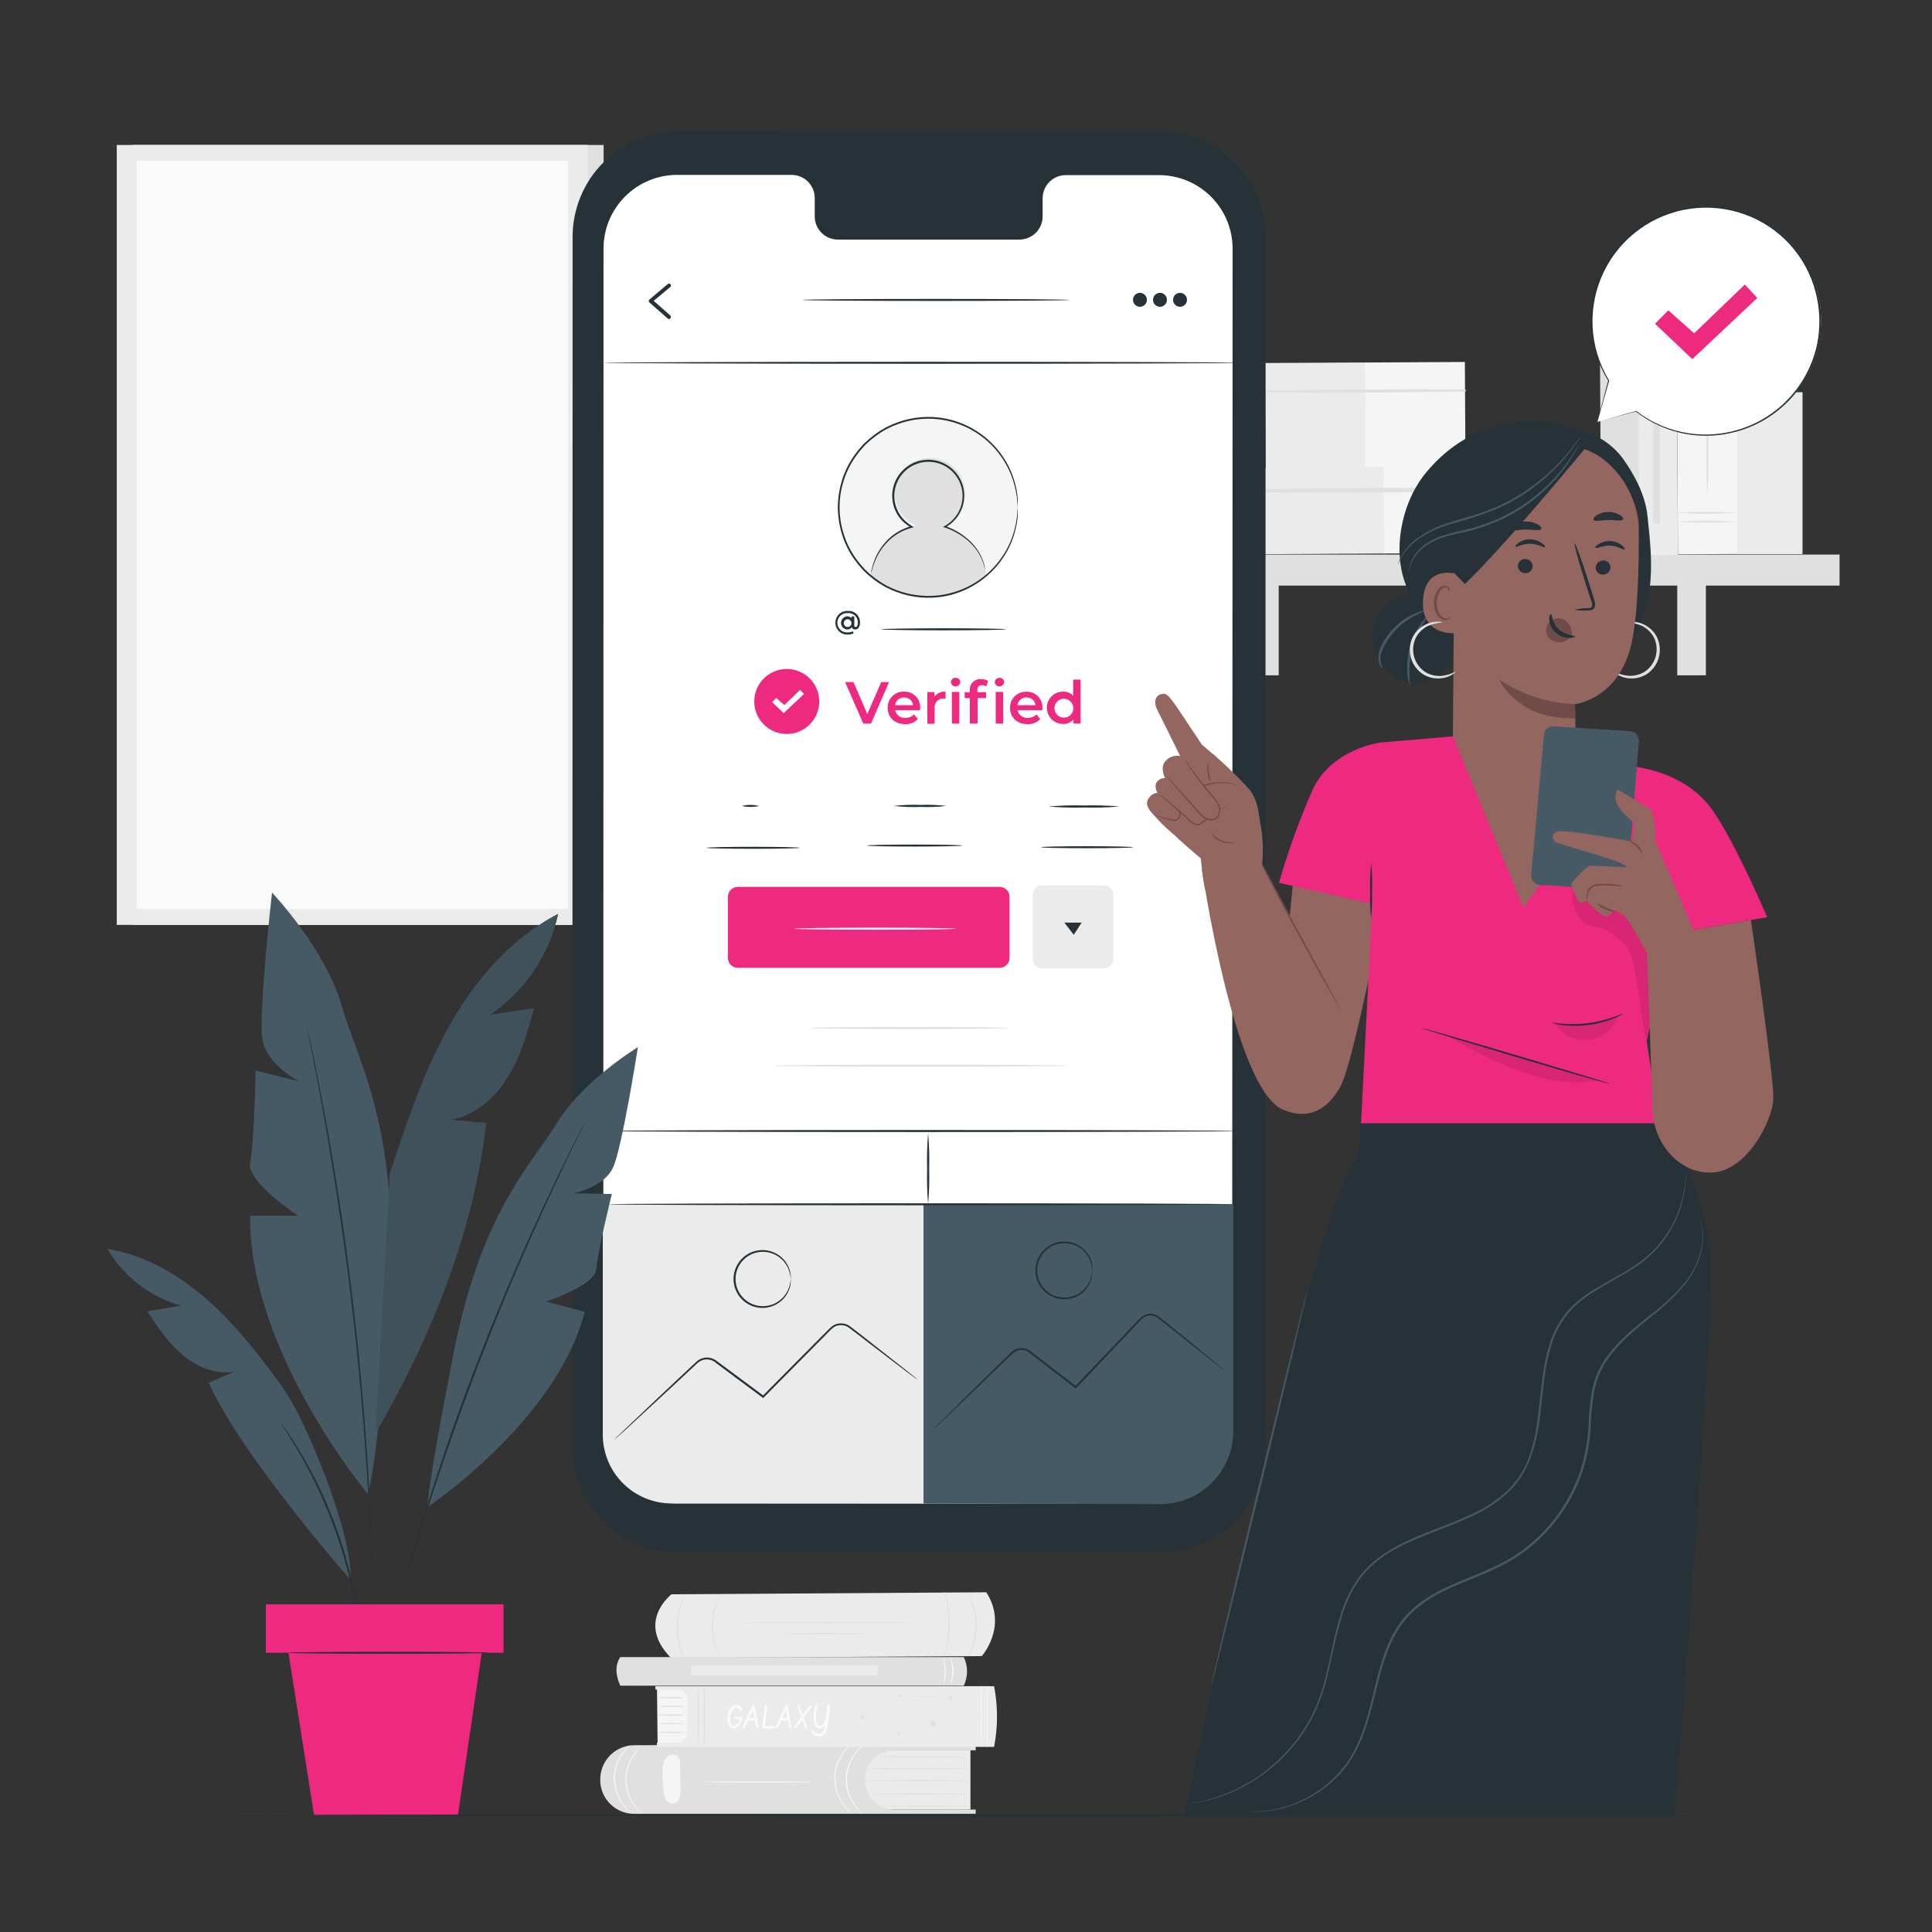 <svg width="748" height="748" viewBox="0 0 748 748" fill="none" xmlns="http://www.w3.org/2000/svg">
<rect x="0" y="0" width="748" height="748" fill="#333333" stroke="none"/>
<path d="M233.705 56.13H51.283V358.083H233.705V56.13Z" fill="#E0E0E0"/>
<path d="M227.631 56.13H45.209V358.083H227.631V56.13Z" fill="#EBEBEB"/>
<path d="M219.867 62.249H52.988V351.949H219.867V62.249Z" fill="#FAFAFA"/>
<path d="M634.455 140.15L619.48 140.231L619.883 214.731L634.858 214.65L634.455 140.15Z" fill="#E0E0E0"/>
<path d="M528.556 140.335L489.78 140.545L490.003 181.669L528.779 181.459L528.556 140.335Z" fill="#EBEBEB"/>
<path d="M567.151 140.141L528.375 140.351L528.598 181.475L567.374 181.265L567.151 140.141Z" fill="#F5F5F5"/>
<path d="M489.835 151.949C515.596 152.158 541.432 151.949 567.194 151.59C567.289 151.571 567.375 151.52 567.438 151.445C567.5 151.37 567.534 151.276 567.534 151.178C567.534 151.081 567.5 150.987 567.438 150.911C567.375 150.836 567.289 150.785 567.194 150.767C541.422 150.617 515.636 150.772 489.835 151.231C489.74 151.231 489.649 151.269 489.581 151.336C489.514 151.403 489.476 151.495 489.476 151.59C489.476 151.685 489.514 151.776 489.581 151.844C489.649 151.911 489.74 151.949 489.835 151.949V151.949Z" fill="#E0E0E0"/>
<path d="M536.061 180.79L465.615 181.172L465.796 214.682L536.242 214.3L536.061 180.79Z" fill="#EBEBEB"/>
<path d="M606.16 180.411L535.715 180.792L535.896 214.302L606.341 213.921L606.16 180.411Z" fill="#F5F5F5"/>
<path d="M465.645 190.516C512.44 191.054 559.399 190.516 606.194 189.827C606.29 189.809 606.376 189.758 606.438 189.683C606.5 189.608 606.534 189.513 606.534 189.416C606.534 189.319 606.5 189.224 606.438 189.149C606.376 189.074 606.29 189.023 606.194 189.005C559.399 188.75 512.44 188.78 465.645 189.812C465.564 189.829 465.491 189.873 465.439 189.937C465.387 190.001 465.359 190.081 465.359 190.164C465.359 190.247 465.387 190.327 465.439 190.391C465.491 190.455 465.564 190.499 465.645 190.516V190.516Z" fill="#E0E0E0"/>
<path d="M712.216 214.706H439.3V226.719H712.216V214.706Z" fill="#E0E0E0"/>
<path d="M495.071 220.481H483.986V261.456H495.071V220.481Z" fill="#E0E0E0"/>
<path d="M660.454 220.481H649.369V261.456H660.454V220.481Z" fill="#E0E0E0"/>
<path d="M649.07 112.365L634.095 112.446L634.65 214.906L649.624 214.825L649.07 112.365Z" fill="#EBEBEB"/>
<path d="M672.466 131.447L649.203 131.573L649.652 214.6L672.915 214.474L672.466 131.447Z" fill="#F5F5F5"/>
<path d="M672.287 147.476C664.543 148.014 656.77 148.014 649.025 147.476C656.77 146.937 664.543 146.937 672.287 147.476V147.476Z" fill="#E0E0E0"/>
<path d="M672.287 143.99C664.543 144.529 656.77 144.529 649.025 143.99C656.77 143.451 664.543 143.451 672.287 143.99V143.99Z" fill="#E0E0E0"/>
<path d="M672.287 201.96C664.543 202.499 656.77 202.499 649.025 201.96C656.77 201.421 664.543 201.421 672.287 201.96V201.96Z" fill="#E0E0E0"/>
<path d="M672.287 198.534C664.542 199.053 656.77 199.053 649.025 198.534C656.77 197.996 664.543 197.996 672.287 198.534V198.534Z" fill="#E0E0E0"/>
<path d="M661.037 190.92C660.813 190.92 660.634 182.542 660.634 172.205C660.634 161.867 660.813 153.505 661.037 153.505C661.262 153.505 661.441 161.867 661.441 172.205C661.441 182.542 661.232 190.92 661.037 190.92Z" fill="#E0E0E0"/>
<path d="M697.869 151.859H672.542V214.526H697.869V151.859Z" fill="#EBEBEB"/>
<path d="M645.659 129.898C645.674 130.753 645.433 131.593 644.969 132.311C644.505 133.03 643.837 133.594 643.051 133.931C642.266 134.269 641.397 134.365 640.556 134.207C639.716 134.049 638.941 133.645 638.331 133.046C637.721 132.446 637.303 131.679 637.131 130.841C636.958 130.003 637.039 129.133 637.363 128.341C637.687 127.55 638.239 126.872 638.949 126.396C639.659 125.919 640.495 125.664 641.35 125.664C642.481 125.66 643.568 126.102 644.375 126.895C645.182 127.688 645.643 128.767 645.659 129.898V129.898Z" fill="#E0E0E0"/>
<path d="M642.682 141.731H640.019V202.678H642.682V141.731Z" fill="#E0E0E0"/>
<path d="M259.99 617.25C259.99 617.25 246.272 627.722 259.406 641.5C259.519 641.617 259.653 641.711 259.802 641.775C259.951 641.839 260.112 641.873 260.274 641.874L380.119 641.171C380.119 641.171 390.351 629.696 381.854 616.472L259.99 617.25Z" fill="#EBEBEB"/>
<path d="M353.624 628.156C353.624 628.29 338.664 628.395 320.309 628.395C301.953 628.395 286.978 628.29 286.978 628.156C286.978 628.021 301.938 627.916 320.309 627.916C338.679 627.916 353.624 628.021 353.624 628.156Z" fill="#E0E0E0"/>
<path d="M334.984 632.494C334.984 632.629 327.983 632.733 319.321 632.733C310.659 632.733 303.658 632.629 303.658 632.494C303.658 632.359 310.674 632.24 319.321 632.24C327.968 632.24 334.984 632.359 334.984 632.494Z" fill="#E0E0E0"/>
<path d="M365.877 640.782C365.877 640.782 366.146 639.405 366.52 637.191C367 634.304 367.23 631.381 367.208 628.455C367.179 625.523 366.894 622.6 366.355 619.718C365.937 617.504 365.577 616.158 365.652 616.128C365.799 616.424 365.914 616.735 365.996 617.055C366.276 617.904 366.505 618.768 366.685 619.643C367.326 622.532 367.667 625.48 367.702 628.44C367.719 631.398 367.433 634.351 366.849 637.251C366.625 638.358 366.4 639.256 366.221 639.854C366.041 640.453 365.922 640.797 365.877 640.782Z" fill="#E0E0E0"/>
<path d="M374.823 616.352C375.042 616.614 375.224 616.906 375.361 617.22C375.559 617.569 375.739 617.929 375.9 618.297C376.127 618.784 376.326 619.284 376.498 619.793C376.989 621.081 377.374 622.407 377.65 623.757C377.964 625.42 378.139 627.107 378.174 628.799C378.17 630.494 378.02 632.186 377.725 633.855C377.476 635.214 377.115 636.55 376.648 637.85C376.468 638.418 376.244 638.897 376.065 639.346C375.914 639.716 375.739 640.076 375.541 640.423C375.409 640.737 375.238 641.034 375.032 641.305C374.942 641.305 375.616 639.974 376.334 637.76C377.258 634.859 377.713 631.828 377.68 628.784C377.66 627.118 377.5 625.456 377.201 623.817C376.954 622.479 376.614 621.159 376.184 619.868C375.496 617.639 374.748 616.352 374.823 616.352Z" fill="#E0E0E0"/>
<path d="M278.899 640.946C278.678 640.701 278.487 640.43 278.331 640.139C278.126 639.821 277.941 639.492 277.777 639.151C277.54 638.703 277.325 638.244 277.134 637.775C276.627 636.553 276.236 635.285 275.967 633.99C275.652 632.399 275.497 630.78 275.503 629.158C275.539 627.536 275.74 625.922 276.102 624.341C276.404 623.056 276.83 621.804 277.373 620.601C277.571 620.134 277.796 619.68 278.047 619.239C278.213 618.895 278.408 618.564 278.63 618.252C278.974 617.728 279.184 617.444 279.213 617.474C279.243 617.504 278.525 618.671 277.717 620.735C277.229 621.937 276.843 623.178 276.566 624.446C276.241 626.002 276.056 627.584 276.012 629.173C276.015 630.758 276.155 632.34 276.431 633.9C276.685 635.172 277.035 636.422 277.478 637.64C278.256 639.72 278.974 640.901 278.899 640.946Z" fill="#E0E0E0"/>
<path d="M265.959 643.864C265.711 643.597 265.504 643.294 265.345 642.966C265.131 642.587 264.946 642.192 264.792 641.784C264.52 641.299 264.276 640.8 264.059 640.288C263.481 638.92 263.026 637.503 262.698 636.055C261.861 632.501 261.779 628.811 262.458 625.223C262.722 623.76 263.117 622.322 263.64 620.93C263.835 620.331 264.089 619.823 264.283 619.359C264.456 618.965 264.651 618.58 264.867 618.207C265.025 617.875 265.215 617.56 265.435 617.265C265.525 617.265 264.762 618.686 263.939 621.05C263.476 622.436 263.121 623.857 262.877 625.298C262.596 627.064 262.466 628.851 262.488 630.639C262.566 633.899 263.199 637.121 264.358 640.169C265.211 642.487 266.034 643.819 265.959 643.864Z" fill="#E0E0E0"/>
<path d="M375.72 677.688V700.607H331.349V677.688H375.72Z" fill="#EBEBEB"/>
<path d="M232.404 689.342C232.404 689.551 232.404 689.746 232.404 689.955C232.617 693.302 234.103 696.44 236.557 698.727C239.01 701.013 242.245 702.275 245.598 702.252H377.755V700.592H346.339C343.3 700.592 340.385 699.385 338.236 697.236C336.087 695.086 334.88 692.172 334.88 689.132V689.132C334.88 686.093 336.087 683.179 338.236 681.029C340.385 678.88 343.3 677.673 346.339 677.673H377.755V675.235L245.568 675.683C243.799 675.688 242.049 676.049 240.421 676.743C238.794 677.438 237.323 678.452 236.095 679.726C234.867 681 233.907 682.507 233.273 684.159C232.639 685.811 232.344 687.574 232.404 689.342V689.342Z" fill="#E0E0E0"/>
<path d="M375.72 689.432C375.72 689.566 366.595 689.686 355.345 689.686C344.095 689.686 334.969 689.566 334.969 689.432C334.969 689.297 344.095 689.192 355.345 689.192C366.595 689.192 375.72 689.312 375.72 689.432Z" fill="#E0E0E0"/>
<path d="M375.077 694.608C375.077 694.742 366.445 694.847 355.794 694.847C345.142 694.847 336.51 694.742 336.51 694.608C336.51 694.473 345.142 694.368 355.794 694.368C366.445 694.368 375.077 694.473 375.077 694.608Z" fill="#E0E0E0"/>
<path d="M375.72 699.335C375.72 699.47 367.956 699.575 358.382 699.575C348.807 699.575 341.043 699.47 341.043 699.335C341.043 699.2 348.807 699.096 358.382 699.096C367.956 699.096 375.72 699.2 375.72 699.335Z" fill="#E0E0E0"/>
<path d="M375.72 684.794C375.72 684.929 366.744 685.033 355.764 685.033C344.783 685.033 335.807 684.929 335.807 684.794C335.807 684.659 344.783 684.555 355.764 684.555C366.744 684.555 375.72 684.659 375.72 684.794Z" fill="#E0E0E0"/>
<path d="M375.077 680.156C375.077 680.291 367.118 680.396 357.32 680.396C347.521 680.396 339.547 680.291 339.547 680.156C339.547 680.022 347.506 679.917 357.32 679.917C367.133 679.917 375.077 680.022 375.077 680.156Z" fill="#E0E0E0"/>
<path d="M248.426 676.057C247.399 677.091 246.459 678.207 245.613 679.393C243.607 682.289 242.551 685.736 242.591 689.258C242.631 692.78 243.766 696.202 245.838 699.051C246.718 700.213 247.683 701.308 248.725 702.327C248.385 702.129 248.069 701.893 247.782 701.624C246.963 700.916 246.221 700.124 245.568 699.26C243.368 696.387 242.156 692.878 242.116 689.26C242.076 685.641 243.208 682.106 245.344 679.184C245.972 678.305 246.695 677.498 247.498 676.775C247.775 676.497 248.086 676.255 248.426 676.057V676.057Z" fill="#F5F5F5"/>
<path d="M243.953 675.564C242.939 676.615 242 677.734 241.14 678.915C239.142 681.811 238.092 685.256 238.134 688.774C238.177 692.293 239.311 695.711 241.38 698.557C242.254 699.724 243.22 700.819 244.267 701.834C243.918 701.643 243.596 701.406 243.309 701.13C242.49 700.423 241.748 699.63 241.095 698.767C238.895 695.9 237.682 692.397 237.639 688.783C237.596 685.17 238.725 681.639 240.856 678.72C241.485 677.837 242.207 677.025 243.01 676.297C243.294 676.016 243.611 675.77 243.953 675.564V675.564Z" fill="#F5F5F5"/>
<path d="M333.743 676.057C332.729 677.099 331.794 678.214 330.945 679.393C328.939 682.289 327.883 685.736 327.923 689.258C327.963 692.78 329.098 696.202 331.17 699.051C332.05 700.213 333.015 701.308 334.057 702.327C333.711 702.132 333.389 701.896 333.099 701.624C332.286 700.915 331.548 700.123 330.9 699.26C328.691 696.394 327.469 692.888 327.418 689.269C327.367 685.65 328.489 682.112 330.616 679.184C331.24 678.302 331.963 677.494 332.77 676.775C333.066 676.5 333.392 676.259 333.743 676.057V676.057Z" fill="#F5F5F5"/>
<path d="M329.285 675.564C328.261 676.605 327.32 677.726 326.472 678.915C324.465 681.807 323.408 685.252 323.449 688.772C323.489 692.292 324.624 695.712 326.697 698.557C327.577 699.719 328.542 700.814 329.584 701.834C329.244 701.635 328.928 701.4 328.641 701.13C327.818 700.427 327.076 699.634 326.427 698.767C324.227 695.9 323.014 692.397 322.971 688.783C322.928 685.17 324.057 681.639 326.188 678.72C326.817 677.837 327.539 677.025 328.342 676.297C328.622 676.012 328.939 675.765 329.285 675.564V675.564Z" fill="#F5F5F5"/>
<path d="M263.461 692.648L263.326 683.313C263.373 682.503 263.267 681.69 263.012 680.919C262.876 680.534 262.639 680.192 262.326 679.929C262.013 679.665 261.635 679.491 261.232 679.423C260.065 678.9 258.24 679.872 257.432 681.219C256.716 682.633 256.4 684.216 256.519 685.796C256.489 688.255 256.609 690.713 256.878 693.157C256.929 694.332 257.224 695.484 257.746 696.538C257.978 697.083 258.377 697.541 258.886 697.846C259.394 698.151 259.986 698.288 260.577 698.236C261.167 698.185 261.727 697.948 262.175 697.56C262.623 697.171 262.937 696.651 263.072 696.074C263.418 694.967 263.55 693.804 263.461 692.648V692.648Z" fill="#F5F5F5"/>
<path d="M314.788 689.88C314.788 690.015 305.229 690.135 293.455 690.135C281.682 690.135 272.107 690.015 272.107 689.88C272.107 689.746 281.667 689.641 293.455 689.641C305.244 689.641 314.788 689.746 314.788 689.88Z" fill="#F5F5F5"/>
<path d="M254.604 675.145L254.365 653.408H266.198L266.602 675.145H254.604Z" fill="#F5F5F5"/>
<path d="M265.495 657.268C263.671 657.517 261.829 657.603 259.99 657.522C258.156 657.603 256.318 657.518 254.5 657.268C256.319 657.028 258.156 656.947 259.99 657.028C261.828 656.948 263.67 657.028 265.495 657.268V657.268Z" fill="#E0E0E0"/>
<path d="M265.495 660.634C263.67 660.874 261.828 660.954 259.99 660.873C258.156 660.954 256.319 660.874 254.5 660.634C256.319 660.394 258.156 660.314 259.99 660.394C261.828 660.314 263.67 660.394 265.495 660.634V660.634Z" fill="#E0E0E0"/>
<path d="M265.495 663.985C263.67 664.225 261.828 664.305 259.99 664.224C258.156 664.305 256.319 664.225 254.5 663.985C256.319 663.745 258.156 663.665 259.99 663.745C261.828 663.665 263.67 663.745 265.495 663.985V663.985Z" fill="#E0E0E0"/>
<path d="M265.495 667.336C263.67 667.576 261.828 667.656 259.99 667.575C258.156 667.656 256.319 667.576 254.5 667.336C256.319 667.096 258.156 667.016 259.99 667.096C261.828 667.016 263.67 667.096 265.495 667.336V667.336Z" fill="#E0E0E0"/>
<path d="M265.495 670.687C263.671 670.936 261.829 671.022 259.99 670.941C258.156 671.022 256.318 670.937 254.5 670.687C256.32 670.455 258.156 670.375 259.99 670.447C261.828 670.376 263.67 670.456 265.495 670.687V670.687Z" fill="#E0E0E0"/>
<path d="M253.737 652.825H384.876C386.381 660.586 386.381 668.565 384.876 676.327H254.32V674.696H262.309C262.803 674.696 263.293 674.598 263.749 674.409C264.206 674.219 264.62 673.941 264.969 673.591C265.318 673.241 265.594 672.825 265.782 672.368C265.97 671.91 266.066 671.421 266.064 670.926V657.926C266.066 657.432 265.97 656.942 265.782 656.484C265.594 656.027 265.318 655.611 264.969 655.261C264.62 654.911 264.206 654.633 263.749 654.443C263.293 654.254 262.803 654.156 262.309 654.156H253.766L253.737 652.825Z" fill="#EBEBEB"/>
<path d="M284.734 664.598H286.918C286.996 664.576 287.079 664.576 287.157 664.598C287.232 664.635 287.294 664.693 287.336 664.765C287.379 664.836 287.4 664.919 287.397 665.002C287.405 665.051 287.405 665.102 287.397 665.152C287.397 665.331 287.307 665.511 287.247 665.705C286.985 666.623 286.514 667.468 285.871 668.173C285.646 668.456 285.365 668.688 285.046 668.856C284.726 669.023 284.375 669.122 284.016 669.146H283.746C283.433 669.088 283.136 668.962 282.877 668.775C282.619 668.589 282.404 668.348 282.25 668.069C281.794 667.268 281.572 666.356 281.607 665.436C281.611 664.799 281.697 664.166 281.861 663.551C282.101 662.621 282.546 661.758 283.163 661.023C283.394 660.713 283.691 660.459 284.033 660.278C284.374 660.097 284.752 659.993 285.138 659.975C285.422 659.974 285.702 660.036 285.96 660.155C286.581 660.501 287.042 661.075 287.247 661.756C287.261 661.83 287.261 661.906 287.247 661.98C287.267 662.053 287.267 662.131 287.247 662.204C287.207 662.277 287.148 662.337 287.077 662.379C287.006 662.421 286.926 662.443 286.843 662.444C286.794 662.46 286.742 662.46 286.693 662.444C286.624 662.425 286.56 662.389 286.508 662.339C286.456 662.29 286.417 662.228 286.394 662.16V662.16C286.329 661.974 286.238 661.797 286.125 661.636C286.016 661.454 285.863 661.302 285.68 661.194C285.497 661.087 285.29 661.028 285.078 661.023C284.817 661.025 284.564 661.114 284.36 661.277C283.81 661.73 283.396 662.325 283.163 662.997C282.833 663.779 282.66 664.617 282.654 665.466C282.633 666.134 282.76 666.798 283.028 667.411C283.11 667.651 283.262 667.861 283.465 668.013C283.667 668.165 283.912 668.252 284.165 668.263C284.378 668.238 284.583 668.168 284.766 668.057C284.949 667.946 285.107 667.797 285.227 667.62C285.729 667.026 286.11 666.34 286.349 665.6C285.347 665.6 284.853 665.6 284.779 665.6C284.64 665.6 284.506 665.545 284.408 665.447C284.31 665.349 284.255 665.216 284.255 665.077V664.912C284.296 664.819 284.363 664.74 284.448 664.684C284.533 664.628 284.632 664.598 284.734 664.598V664.598Z" fill="#FAFAFA"/>
<path d="M292.184 660.32C292.184 660.32 292.184 660.424 292.184 660.484C292.274 660.793 292.772 663.501 293.68 668.607C293.687 668.647 293.687 668.688 293.68 668.727C293.7 668.806 293.7 668.888 293.68 668.966C293.645 669.04 293.59 669.101 293.521 669.144C293.452 669.186 293.372 669.208 293.291 669.206H293.216C293.131 669.191 293.052 669.153 292.988 669.094C292.924 669.036 292.879 668.96 292.857 668.877L292.333 666.169H289.641L288.339 668.892C288.349 668.921 288.349 668.952 288.339 668.981C288.294 669.048 288.234 669.103 288.164 669.142C288.094 669.181 288.015 669.203 287.935 669.206C287.845 669.204 287.758 669.178 287.681 669.131C287.616 669.085 287.563 669.025 287.527 668.955C287.49 668.884 287.471 668.806 287.471 668.727C287.458 668.683 287.458 668.636 287.471 668.592C287.546 668.398 287.681 668.114 287.875 667.71C289.76 663.581 290.867 661.157 291.256 660.409C291.293 660.318 291.354 660.238 291.433 660.18C291.513 660.122 291.607 660.087 291.705 660.08C291.799 660.075 291.892 660.094 291.976 660.136C292.06 660.178 292.132 660.241 292.184 660.32V660.32ZM291.6 662.145L290.104 665.211H292.169L291.6 662.145Z" fill="#FAFAFA"/>
<path d="M299.499 669.206H295.55C295.46 669.204 295.372 669.178 295.295 669.131C295.227 669.068 295.172 668.991 295.134 668.907C295.095 668.822 295.074 668.73 295.071 668.637V668.637C295.071 668.488 295.43 665.78 296.163 660.559C296.156 660.499 296.156 660.439 296.163 660.379C296.195 660.292 296.255 660.216 296.333 660.165C296.411 660.114 296.504 660.089 296.597 660.095C296.666 660.08 296.737 660.08 296.806 660.095C296.885 660.133 296.951 660.192 296.996 660.267C297.041 660.341 297.063 660.427 297.061 660.514L296.806 662.728C296.358 666.189 296.118 668.014 296.088 668.203H299.454C299.538 668.188 299.625 668.188 299.709 668.203C299.799 668.238 299.877 668.299 299.93 668.38C299.984 668.46 300.011 668.556 300.008 668.652C300.015 668.702 300.015 668.752 300.008 668.802C299.979 668.915 299.913 669.016 299.821 669.089C299.729 669.162 299.616 669.203 299.499 669.206V669.206Z" fill="#FAFAFA"/>
<path d="M304.9 660.32C304.9 660.32 304.9 660.424 304.9 660.484C304.989 660.798 305.513 663.476 306.396 668.607C306.402 668.647 306.402 668.687 306.396 668.727C306.392 668.812 306.366 668.894 306.321 668.966C306.286 669.04 306.231 669.101 306.162 669.144C306.093 669.186 306.013 669.208 305.932 669.206H305.857C305.773 669.188 305.696 669.148 305.633 669.09C305.57 669.032 305.523 668.959 305.498 668.877L305.184 666.169H302.491L301.19 668.892C301.196 668.921 301.196 668.952 301.19 668.981C301.14 669.047 301.077 669.101 301.005 669.139C300.932 669.178 300.853 669.201 300.771 669.206C300.681 669.202 300.594 669.176 300.516 669.131C300.452 669.085 300.399 669.025 300.362 668.955C300.326 668.884 300.307 668.806 300.307 668.727C300.3 668.682 300.3 668.637 300.307 668.592C300.382 668.398 300.516 668.114 300.711 667.71C302.596 663.581 303.703 661.157 304.092 660.409C304.128 660.318 304.19 660.238 304.269 660.18C304.348 660.122 304.443 660.087 304.541 660.08C304.614 660.093 304.683 660.121 304.745 660.162C304.807 660.204 304.86 660.257 304.9 660.32V660.32ZM304.316 662.145L302.82 665.211H304.885L304.316 662.145Z" fill="#FAFAFA"/>
<path d="M311.168 664.987L311.886 666.962C312.29 668.099 312.499 668.682 312.499 668.742C312.523 668.82 312.523 668.903 312.499 668.981C312.457 669.05 312.397 669.106 312.326 669.145C312.256 669.185 312.176 669.205 312.096 669.206C311.916 669.206 311.796 669.101 311.707 668.892C311.617 668.682 311.707 668.742 311.632 668.682C311.422 668.188 311.063 667.186 310.57 665.9L308.341 668.892C308.296 668.964 308.235 669.025 308.162 669.069C308.089 669.113 308.007 669.14 307.922 669.146C307.843 669.161 307.761 669.161 307.682 669.146C307.611 669.107 307.552 669.048 307.512 668.976C307.472 668.905 307.453 668.824 307.458 668.742V668.712C307.509 668.567 307.591 668.434 307.697 668.323C308.445 667.351 309.193 666.199 310.181 664.867C310.091 664.598 310.001 664.359 309.911 664.119C309.074 661.86 308.64 660.693 308.64 660.619C308.626 660.539 308.626 660.458 308.64 660.379C308.677 660.308 308.733 660.249 308.802 660.206C308.87 660.164 308.948 660.141 309.029 660.14C309.119 660.141 309.207 660.167 309.283 660.214C309.36 660.262 309.422 660.329 309.463 660.409L310.794 663.97L313.427 660.379C313.472 660.31 313.534 660.253 313.608 660.213C313.681 660.174 313.763 660.154 313.846 660.155C313.915 660.139 313.986 660.139 314.055 660.155C314.132 660.193 314.196 660.253 314.239 660.328C314.281 660.403 314.301 660.488 314.295 660.574C314.315 660.647 314.315 660.725 314.295 660.798L311.168 664.987Z" fill="#FAFAFA"/>
<path d="M320.982 660.11C321.051 660.095 321.122 660.095 321.191 660.11C321.268 660.145 321.334 660.202 321.379 660.274C321.424 660.346 321.447 660.429 321.446 660.514C320.802 665.63 320.443 668.383 320.383 668.802C320.271 669.577 319.979 670.315 319.531 670.956C319.105 671.555 318.478 671.982 317.764 672.158C317.05 672.333 316.297 672.247 315.641 671.914C315.053 671.672 314.563 671.24 314.25 670.687C314.236 670.613 314.236 670.537 314.25 670.462C314.228 670.384 314.228 670.301 314.25 670.223C314.287 670.149 314.345 670.086 314.417 670.044C314.488 670.002 314.571 669.981 314.654 669.984C314.724 669.989 314.792 670.009 314.854 670.042C314.916 670.076 314.97 670.122 315.013 670.178C315.233 670.518 315.531 670.8 315.882 671C316.234 671.201 316.628 671.314 317.032 671.33C317.325 671.316 317.61 671.238 317.869 671.101C318.127 670.964 318.353 670.771 318.528 670.537C319.067 669.819 319.37 668.951 319.396 668.054C319.246 668.296 319.047 668.505 318.813 668.667C318.408 668.972 317.913 669.135 317.406 669.131H317.137C316.823 669.075 316.525 668.95 316.266 668.763C316.007 668.577 315.793 668.334 315.641 668.054C315.174 667.257 314.945 666.343 314.983 665.421C314.983 664.942 314.983 664.448 314.983 663.925C315.053 663.117 315.232 661.98 315.521 660.514C315.508 660.47 315.508 660.423 315.521 660.379C315.545 660.286 315.598 660.203 315.674 660.143C315.75 660.083 315.844 660.051 315.94 660.05C316.02 660.055 316.098 660.08 316.165 660.125C316.237 660.157 316.298 660.21 316.34 660.276C316.383 660.343 316.405 660.42 316.404 660.499C316.362 661.101 316.287 661.7 316.18 662.294C316.025 663.21 315.925 664.134 315.88 665.062C315.851 665.791 315.968 666.518 316.225 667.201C316.494 667.844 316.883 668.159 317.391 668.159H317.556C318.053 668.001 318.474 667.665 318.738 667.216C319.21 666.564 319.542 665.82 319.71 665.032L320.309 660.544C320.3 660.479 320.3 660.414 320.309 660.349C320.327 660.282 320.361 660.219 320.409 660.167C320.457 660.116 320.516 660.076 320.582 660.053C320.649 660.029 320.719 660.022 320.789 660.032C320.859 660.042 320.925 660.069 320.982 660.11V660.11Z" fill="#FAFAFA"/>
<path d="M379.984 676.626C379.849 676.626 379.73 671.24 379.73 664.583C379.73 657.926 379.849 652.525 379.984 652.525C380.119 652.525 380.223 657.926 380.223 664.583C380.223 671.24 380.089 676.626 379.984 676.626Z" fill="#F5F5F5"/>
<path d="M272.631 676.626C272.496 676.626 272.392 671.24 272.392 664.583C272.392 657.926 272.496 652.525 272.631 652.525C272.766 652.525 272.87 657.926 272.87 664.583C272.87 671.24 272.766 676.626 272.631 676.626Z" fill="#E0E0E0"/>
<path d="M382.243 676.626C382.123 676.626 382.004 671.24 382.004 664.583C382.004 657.926 382.123 652.525 382.243 652.525C382.363 652.525 382.497 657.926 382.497 664.583C382.497 671.24 382.378 676.626 382.243 676.626Z" fill="#F5F5F5"/>
<path d="M270.492 676.626C270.357 676.626 270.237 671.24 270.237 664.583C270.237 657.926 270.357 652.525 270.492 652.525C270.626 652.525 270.731 657.926 270.731 664.583C270.731 671.24 270.611 676.626 270.492 676.626Z" fill="#E0E0E0"/>
<path d="M348.149 656.49L362.002 667.665L362.122 667.77H361.972L360.132 668.263L348.433 671.33L337.827 666.842L334.835 665.556L334.042 665.211L333.847 665.122H333.773H333.847L334.057 665.211L334.85 665.526L337.842 666.782L348.463 671.27L360.162 668.188L362.017 667.695V667.829L348.179 656.624" fill="#E0E0E0"/>
<path d="M360.73 665.9L361.493 666.603L362.511 666.393L362.062 667.321L362.586 668.218L361.553 668.099L360.865 668.862L360.671 667.844L359.728 667.426L360.626 666.932L360.73 665.9Z" fill="#E0E0E0"/>
<path d="M347.446 670.298L347.955 670.732L348.613 670.552L348.359 671.18L348.733 671.734L348.059 671.689L347.641 672.213L347.476 671.569L346.848 671.33L347.416 670.971L347.446 670.298Z" fill="#E0E0E0"/>
<path d="M332.755 664.284L333.578 664.329L334.087 663.686L334.296 664.478L335.074 664.763L334.371 665.196L334.341 666.034L333.698 665.511L332.92 665.735L333.219 664.957L332.755 664.284Z" fill="#E0E0E0"/>
<path d="M366.954 656.669L367.777 656.729L368.285 656.071L368.495 656.879L369.258 657.163L368.57 657.597L368.54 658.419L367.896 657.896L367.103 658.12L367.418 657.357L366.954 656.669Z" fill="#E0E0E0"/>
<path d="M347.476 656.131L348 656.161L348.329 655.757L348.463 656.265L348.957 656.445L348.508 656.729L348.493 657.253L348.089 656.909L347.581 657.058L347.775 656.565L347.476 656.131Z" fill="#E0E0E0"/>
<path d="M368.106 657.253C368.106 657.253 363.618 657.148 358.097 656.924C352.577 656.699 348.089 656.445 348.089 656.385C348.089 656.325 352.577 656.49 358.097 656.729C363.618 656.968 368.106 657.193 368.106 657.253Z" fill="#E0E0E0"/>
<path d="M373.147 652.63H240.138C238.403 648.681 237.969 644.926 240.138 641.56H373.147C373.972 643.288 374.4 645.179 374.4 647.095C374.4 649.01 373.972 650.901 373.147 652.63V652.63Z" fill="#E0E0E0"/>
<path d="M339.742 644.716H267.679V648.74H339.742V644.716Z" fill="#EBEBEB"/>
<path d="M245.239 652.69C244.8 652.319 244.443 651.861 244.192 651.344C243.514 650.136 243.101 648.797 242.98 647.417C242.858 646.038 243.032 644.648 243.489 643.34C243.637 642.785 243.914 642.272 244.297 641.844C244.166 642.391 244.006 642.93 243.818 643.46C243.47 644.74 243.349 646.072 243.459 647.394C243.589 648.714 243.938 650.003 244.491 651.209C244.784 651.679 245.035 652.175 245.239 652.69V652.69Z" fill="#E0E0E0"/>
<path d="M248.127 652.69C247.677 652.329 247.319 651.868 247.079 651.344C246.393 650.141 245.974 648.804 245.853 647.424C245.735 646.042 245.908 644.651 246.361 643.34C246.524 642.791 246.799 642.281 247.169 641.844C247.047 642.393 246.887 642.933 246.69 643.46C246.348 644.741 246.232 646.073 246.346 647.394C246.462 648.717 246.811 650.008 247.379 651.209C247.657 651.687 247.907 652.182 248.127 652.69Z" fill="#E0E0E0"/>
<path d="M367.762 652.421C368.293 650.665 368.61 648.852 368.704 647.02C368.626 645.181 368.33 643.358 367.822 641.59C368.799 643.227 369.272 645.116 369.183 647.02C369.259 648.922 368.764 650.803 367.762 652.421V652.421Z" fill="#F5F5F5"/>
<path d="M365.293 652.406C365.144 652.406 365.697 650.027 365.682 647.095C365.667 644.163 365.129 641.829 365.278 641.799C366.465 645.235 366.465 648.97 365.278 652.406H365.293Z" fill="#F5F5F5"/>
<path d="M449.174 601.033L262.279 600.913C256.935 600.911 251.644 599.857 246.708 597.81C241.772 595.763 237.287 592.764 233.51 588.985C229.733 585.205 226.737 580.718 224.694 575.78C222.651 570.842 221.601 565.551 221.603 560.207L221.692 91.675C221.694 86.327 222.749 81.032 224.798 76.093C226.846 71.153 229.847 66.665 233.63 62.885C237.412 59.105 241.903 56.107 246.844 54.063C251.785 52.018 257.081 50.967 262.428 50.969L449.309 51.088C460.101 51.096 470.448 55.388 478.078 63.021C485.708 70.653 489.996 81.002 490 91.795L489.895 560.327C489.895 565.674 488.842 570.968 486.795 575.908C484.749 580.847 481.749 585.336 477.967 589.116C474.186 592.896 469.697 595.894 464.756 597.939C459.816 599.983 454.521 601.035 449.174 601.033V601.033Z" fill="#263238"/>
<path d="M448.695 67.799H412.462C411.28 67.822 410.113 68.079 409.03 68.554C407.947 69.03 406.969 69.715 406.151 70.57C405.334 71.425 404.693 72.433 404.267 73.537C403.84 74.64 403.636 75.817 403.666 76.999V83.567C403.694 84.749 403.487 85.925 403.059 87.028C402.631 88.131 401.989 89.138 401.17 89.991C400.351 90.845 399.371 91.528 398.288 92.002C397.204 92.476 396.037 92.731 394.854 92.752H324.228C323.045 92.729 321.879 92.472 320.796 91.996C319.713 91.521 318.734 90.836 317.917 89.981C317.1 89.126 316.459 88.118 316.033 87.014C315.606 85.911 315.402 84.734 315.432 83.552V76.969C315.47 75.785 315.273 74.606 314.853 73.499C314.433 72.391 313.797 71.378 312.984 70.517C312.17 69.656 311.195 68.965 310.113 68.483C309.031 68.001 307.864 67.738 306.68 67.709H293.934H262.234C258.487 67.701 254.775 68.432 251.311 69.859C247.846 71.287 244.697 73.383 242.044 76.029C239.39 78.674 237.284 81.817 235.845 85.276C234.407 88.736 233.664 92.446 233.66 96.193L233.571 553.52C233.559 557.26 234.285 560.966 235.708 564.425C237.132 567.884 239.223 571.028 241.864 573.677C244.505 576.326 247.642 578.428 251.096 579.862C254.551 581.296 258.254 582.034 261.995 582.034L448.516 582.139C452.26 582.14 455.969 581.405 459.429 579.974C462.889 578.543 466.033 576.444 468.682 573.798C471.332 571.151 473.434 568.009 474.868 564.55C476.303 561.092 477.043 557.384 477.045 553.64L477.224 96.312C477.224 92.567 476.486 88.858 475.052 85.397C473.618 81.937 471.517 78.793 468.867 76.145C466.218 73.497 463.073 71.397 459.612 69.965C456.151 68.533 452.441 67.797 448.695 67.799V67.799Z" fill="white"/>
<path d="M479.274 140.459C479.274 140.669 424.206 140.848 356.302 140.848C288.399 140.848 233.376 140.624 233.376 140.459C233.376 140.295 288.429 140.07 356.377 140.07C424.326 140.07 479.274 140.235 479.274 140.459Z" fill="#263238"/>
<path d="M259.032 123.51C258.852 123.512 258.676 123.448 258.539 123.33L251.433 117.092C251.349 117.024 251.282 116.937 251.238 116.838C251.193 116.739 251.173 116.632 251.178 116.523C251.177 116.414 251.201 116.307 251.248 116.208C251.294 116.11 251.363 116.023 251.448 115.955L258.554 109.971C258.707 109.847 258.903 109.788 259.099 109.808C259.295 109.828 259.475 109.924 259.601 110.076C259.664 110.151 259.712 110.238 259.741 110.331C259.77 110.425 259.78 110.524 259.77 110.621C259.76 110.719 259.731 110.814 259.684 110.9C259.637 110.986 259.573 111.062 259.496 111.123L253.078 116.479L259.511 122.133C259.586 122.197 259.647 122.274 259.692 122.361C259.736 122.448 259.762 122.544 259.769 122.641C259.776 122.739 259.764 122.837 259.732 122.93C259.701 123.022 259.651 123.108 259.586 123.181C259.526 123.275 259.444 123.354 259.348 123.411C259.252 123.468 259.144 123.502 259.032 123.51Z" fill="#263238"/>
<path d="M414.093 116.12C414.093 116.344 390.95 116.508 362.391 116.508C333.832 116.508 310.689 116.344 310.689 116.12C310.689 115.895 333.832 115.731 362.391 115.731C390.95 115.731 414.093 115.91 414.093 116.12Z" fill="#263238"/>
<path d="M444.043 116.075C444.043 116.607 443.885 117.128 443.589 117.571C443.293 118.014 442.873 118.359 442.38 118.563C441.888 118.766 441.347 118.82 440.825 118.716C440.302 118.612 439.823 118.355 439.446 117.979C439.069 117.602 438.813 117.122 438.709 116.6C438.605 116.078 438.658 115.536 438.862 115.044C439.066 114.552 439.411 114.132 439.854 113.836C440.297 113.54 440.817 113.382 441.35 113.382C442.064 113.382 442.749 113.666 443.254 114.171C443.759 114.676 444.043 115.361 444.043 116.075V116.075Z" fill="#263238"/>
<path d="M451.792 116.075C451.792 116.608 451.634 117.129 451.337 117.572C451.041 118.015 450.619 118.361 450.126 118.564C449.633 118.767 449.091 118.82 448.568 118.715C448.046 118.609 447.566 118.352 447.19 117.973C446.814 117.595 446.559 117.114 446.456 116.591C446.354 116.067 446.41 115.526 446.616 115.034C446.822 114.542 447.169 114.122 447.614 113.828C448.059 113.534 448.581 113.379 449.114 113.382C449.467 113.382 449.817 113.452 450.142 113.587C450.468 113.723 450.764 113.921 451.013 114.171C451.262 114.422 451.459 114.719 451.593 115.045C451.726 115.372 451.794 115.722 451.792 116.075Z" fill="#263238"/>
<path d="M459.556 116.075C459.556 116.607 459.398 117.128 459.102 117.571C458.807 118.014 458.386 118.359 457.894 118.563C457.402 118.766 456.86 118.82 456.338 118.716C455.816 118.612 455.336 118.355 454.959 117.979C454.583 117.602 454.326 117.122 454.222 116.6C454.118 116.078 454.172 115.536 454.376 115.044C454.579 114.552 454.925 114.132 455.367 113.836C455.81 113.54 456.331 113.382 456.863 113.382C457.578 113.382 458.263 113.666 458.768 114.171C459.273 114.676 459.556 115.361 459.556 116.075V116.075Z" fill="#263238"/>
<path d="M332.965 240.931C332.965 242.666 332.247 243.713 331.05 243.713C330.768 243.741 330.485 243.667 330.252 243.505C330.019 243.344 329.851 243.105 329.778 242.831C329.578 243.121 329.306 243.355 328.989 243.51C328.672 243.664 328.32 243.735 327.968 243.713C327.325 243.664 326.725 243.374 326.287 242.901C325.849 242.428 325.605 241.807 325.605 241.163C325.605 240.518 325.849 239.897 326.287 239.424C326.725 238.951 327.325 238.661 327.968 238.612C328.284 238.595 328.599 238.652 328.889 238.776C329.18 238.901 329.438 239.09 329.644 239.33V238.672H330.751V242.083C330.751 242.591 330.99 242.771 331.274 242.771C331.813 242.771 332.112 242.128 332.112 240.946C332.12 240.451 332.024 239.959 331.83 239.504C331.636 239.048 331.349 238.639 330.986 238.301C330.624 237.964 330.194 237.707 329.726 237.547C329.257 237.386 328.76 237.326 328.267 237.37C327.748 237.324 327.225 237.386 326.731 237.553C326.237 237.72 325.783 237.988 325.398 238.339C325.014 238.691 324.707 239.119 324.496 239.596C324.286 240.073 324.178 240.589 324.178 241.11C324.178 241.632 324.286 242.147 324.496 242.624C324.707 243.101 325.014 243.53 325.398 243.881C325.783 244.233 326.237 244.501 326.731 244.668C327.225 244.835 327.748 244.897 328.267 244.85C328.942 244.853 329.607 244.7 330.212 244.402L330.481 245.209C329.787 245.528 329.031 245.686 328.267 245.673C327.645 245.709 327.022 245.617 326.437 245.403C325.851 245.19 325.316 244.859 324.863 244.431C324.41 244.003 324.049 243.487 323.802 242.915C323.555 242.343 323.428 241.726 323.428 241.103C323.428 240.48 323.555 239.863 323.802 239.291C324.049 238.718 324.41 238.203 324.863 237.775C325.316 237.347 325.851 237.016 326.437 236.802C327.022 236.589 327.645 236.497 328.267 236.533C328.871 236.487 329.477 236.567 330.047 236.768C330.618 236.969 331.141 237.286 331.582 237.7C332.024 238.113 332.375 238.614 332.613 239.17C332.851 239.726 332.971 240.326 332.965 240.931ZM329.659 241.155C329.641 240.864 329.539 240.584 329.364 240.35C329.189 240.116 328.95 239.938 328.676 239.839C328.401 239.739 328.104 239.722 327.82 239.789C327.536 239.857 327.277 240.006 327.077 240.218C326.877 240.431 326.743 240.697 326.692 240.985C326.641 241.272 326.676 241.568 326.791 241.836C326.907 242.104 327.098 242.333 327.342 242.494C327.585 242.655 327.871 242.74 328.163 242.741C328.367 242.741 328.569 242.7 328.757 242.619C328.944 242.538 329.113 242.42 329.254 242.272C329.394 242.123 329.502 241.947 329.572 241.755C329.641 241.563 329.671 241.359 329.659 241.155V241.155Z" fill="#263238"/>
<path d="M389.499 243.654C389.499 243.863 378.668 244.043 365.323 244.043C351.979 244.043 341.163 243.863 341.163 243.654C341.163 243.444 351.979 243.25 365.323 243.25C378.668 243.25 389.499 243.429 389.499 243.654Z" fill="#263238"/>
<path d="M293.919 312.021C291.715 312.539 289.421 312.539 287.217 312.021C289.421 311.502 291.715 311.502 293.919 312.021V312.021Z" fill="#263238"/>
<path d="M309.672 328.237C309.672 328.447 301.594 328.626 291.615 328.626C281.637 328.626 273.574 328.447 273.574 328.237C273.574 328.028 281.652 327.848 291.615 327.848C301.579 327.848 309.672 328.028 309.672 328.237Z" fill="#263238"/>
<path d="M366.52 312.021C363.114 312.415 359.683 312.545 356.257 312.41C352.832 312.545 349.401 312.415 345.995 312.021C349.401 311.636 352.832 311.506 356.257 311.632C359.683 311.506 363.114 311.636 366.52 312.021V312.021Z" fill="#263238"/>
<path d="M372.594 327.37C372.594 327.579 364.321 327.759 354.118 327.759C343.916 327.759 335.628 327.579 335.628 327.37C335.628 327.16 343.901 326.981 354.118 326.981C364.336 326.981 372.594 327.16 372.594 327.37Z" fill="#263238"/>
<path d="M433.541 312.245C428.939 312.63 424.319 312.76 419.703 312.634C415.087 312.76 410.467 312.63 405.865 312.245C410.466 311.851 415.087 311.721 419.703 311.856C424.319 311.721 428.939 311.851 433.541 312.245V312.245Z" fill="#263238"/>
<path d="M438.717 328.013C438.717 328.237 430.743 328.402 420.9 328.402C411.056 328.402 403.067 328.237 403.067 328.013C403.067 327.789 411.041 327.624 420.9 327.624C430.758 327.624 438.717 327.804 438.717 328.013Z" fill="#263238"/>
<path d="M387.03 343.362H285.631C283.524 343.362 281.817 345.07 281.817 347.177V370.888C281.817 372.995 283.524 374.703 285.631 374.703H387.03C389.137 374.703 390.845 372.995 390.845 370.888V347.177C390.845 345.07 389.137 343.362 387.03 343.362Z" fill="#ED2980"/>
<path d="M370.23 359.564C370.23 359.773 356.198 359.953 338.889 359.953C321.58 359.953 307.473 359.773 307.473 359.564C307.473 359.354 321.505 359.175 338.889 359.175C356.272 359.175 370.23 359.339 370.23 359.564Z" fill="white"/>
<path d="M427.467 342.779H403.411C401.453 342.779 399.866 344.366 399.866 346.324V371.352C399.866 373.31 401.453 374.898 403.411 374.898H427.467C429.425 374.898 431.013 373.31 431.013 371.352V346.324C431.013 344.366 429.425 342.779 427.467 342.779Z" fill="#EBEBEB"/>
<path d="M412.073 357.2H418.79L415.723 361.912L412.073 357.2Z" fill="#263238"/>
<path d="M390.845 398.011C390.845 398.235 373.506 398.4 352.129 398.4C330.751 398.4 313.412 398.235 313.412 398.011C313.412 397.786 330.751 397.622 352.129 397.622C373.506 397.622 390.845 397.801 390.845 398.011Z" fill="#E0E0E0"/>
<path d="M413.375 412.597C413.375 412.806 387.943 412.986 356.527 412.986C325.111 412.986 299.679 412.806 299.679 412.597C299.679 412.387 325.111 412.208 356.527 412.208C387.943 412.208 413.375 412.387 413.375 412.597Z" fill="#E0E0E0"/>
<path d="M478.72 437.879C478.72 438.104 424.191 438.283 356.916 438.283C289.641 438.283 235.111 438.104 235.111 437.879C235.111 437.655 289.641 437.49 356.916 437.49C424.191 437.49 478.72 437.67 478.72 437.879Z" fill="#263238"/>
<path d="M359.339 466.258C358.954 461.671 358.824 457.067 358.95 452.465C358.824 447.869 358.954 443.269 359.339 438.687C359.733 443.268 359.863 447.869 359.728 452.465C359.863 457.067 359.733 461.672 359.339 466.258Z" fill="#263238"/>
<path d="M344.215 264.074L337.213 280.141H334.221L327.205 264.074H330.437L335.777 276.461L341.178 264.074H344.215Z" fill="#ED2980"/>
<path d="M356.198 274.935H346.578C346.756 275.837 347.26 276.641 347.995 277.193C348.729 277.746 349.642 278.007 350.558 277.927C351.174 277.952 351.788 277.846 352.361 277.617C352.933 277.387 353.451 277.039 353.879 276.595L355.375 278.361C354.75 279.036 353.983 279.565 353.129 279.909C352.276 280.253 351.357 280.403 350.438 280.35C346.339 280.35 343.676 277.717 343.676 274.067C343.646 273.225 343.791 272.386 344.103 271.603C344.415 270.82 344.886 270.11 345.487 269.519C346.088 268.928 346.805 268.469 347.593 268.17C348.381 267.871 349.222 267.74 350.064 267.784C350.897 267.753 351.727 267.897 352.502 268.206C353.276 268.515 353.977 268.983 354.56 269.578C355.143 270.174 355.596 270.885 355.888 271.666C356.18 272.447 356.306 273.28 356.258 274.112C356.243 274.307 356.213 274.651 356.198 274.935ZM346.563 273.02H353.505C353.421 272.174 353.017 271.392 352.374 270.835C351.731 270.278 350.899 269.989 350.049 270.028C349.198 269.996 348.366 270.286 347.72 270.841C347.074 271.396 346.661 272.174 346.563 273.02Z" fill="#ED2980"/>
<path d="M366.086 267.784V270.507C365.869 270.462 365.649 270.437 365.428 270.432C364.931 270.394 364.432 270.467 363.967 270.647C363.502 270.827 363.084 271.109 362.742 271.472C362.4 271.835 362.145 272.27 361.993 272.745C361.842 273.22 361.799 273.723 361.867 274.217V280.201H359.04V267.949H361.778V269.729C362.269 269.063 362.923 268.534 363.678 268.194C364.432 267.853 365.262 267.712 366.086 267.784V267.784Z" fill="#ED2980"/>
<path d="M368.136 264.149C368.137 263.913 368.187 263.68 368.282 263.464C368.376 263.248 368.514 263.054 368.686 262.893C368.858 262.732 369.061 262.608 369.283 262.528C369.505 262.448 369.741 262.414 369.976 262.428C370.205 262.41 370.436 262.439 370.654 262.512C370.872 262.586 371.072 262.704 371.243 262.858C371.414 263.012 371.551 263.199 371.647 263.408C371.743 263.618 371.796 263.844 371.801 264.074C371.76 264.531 371.549 264.957 371.209 265.267C370.87 265.577 370.428 265.748 369.968 265.748C369.509 265.748 369.066 265.577 368.727 265.267C368.388 264.957 368.177 264.531 368.136 264.074V264.149ZM368.525 267.889H371.397V280.141H368.525V267.889Z" fill="#ED2980"/>
<path d="M379.984 262.952C380.899 262.912 381.806 263.146 382.587 263.625L381.779 265.779C381.314 265.454 380.761 265.276 380.194 265.271C378.997 265.271 378.383 265.929 378.383 267.245V267.979H381.764V270.267H378.488V280.141H375.496V270.267H373.491V267.979H375.496V267.201C375.448 266.61 375.533 266.015 375.746 265.461C375.958 264.908 376.291 264.409 376.722 264.001C377.153 263.593 377.669 263.287 378.234 263.106C378.798 262.924 379.397 262.872 379.984 262.952V262.952ZM385.13 264.149C385.132 263.913 385.182 263.68 385.276 263.464C385.371 263.248 385.508 263.054 385.68 262.893C385.853 262.732 386.056 262.608 386.278 262.528C386.499 262.448 386.735 262.414 386.97 262.428C387.2 262.41 387.43 262.439 387.648 262.512C387.866 262.586 388.067 262.704 388.238 262.858C388.408 263.012 388.546 263.199 388.642 263.408C388.738 263.618 388.79 263.844 388.796 264.074C388.754 264.531 388.543 264.957 388.204 265.267C387.865 265.577 387.422 265.748 386.963 265.748C386.504 265.748 386.061 265.577 385.722 265.267C385.383 264.957 385.172 264.531 385.13 264.074V264.149ZM385.519 267.889H388.392V280.141H385.519V267.889Z" fill="#ED2980"/>
<path d="M403.561 274.935H393.957C394.131 275.836 394.632 276.64 395.364 277.192C396.096 277.745 397.007 278.006 397.921 277.927C398.539 277.947 399.154 277.839 399.728 277.61C400.302 277.38 400.823 277.035 401.257 276.596L402.753 278.361C402.129 279.038 401.363 279.567 400.509 279.912C399.655 280.256 398.735 280.406 397.816 280.35C393.717 280.35 391.054 277.718 391.054 274.067C391.031 273.233 391.18 272.404 391.49 271.63C391.801 270.855 392.268 270.153 392.861 269.567C393.454 268.981 394.162 268.523 394.94 268.221C395.717 267.919 396.549 267.781 397.382 267.814C398.216 267.783 399.046 267.927 399.82 268.236C400.594 268.545 401.295 269.013 401.879 269.608C402.462 270.204 402.914 270.915 403.206 271.696C403.498 272.477 403.624 273.31 403.576 274.142C403.606 274.307 403.591 274.651 403.561 274.935ZM393.927 273.02H400.928C400.841 272.172 400.433 271.39 399.788 270.834C399.142 270.278 398.308 269.989 397.457 270.028C396.6 269.988 395.758 270.274 395.103 270.83C394.448 271.385 394.028 272.167 393.927 273.02Z" fill="#ED2980"/>
<path d="M418.371 263.116V280.141H415.619V278.555C415.117 279.131 414.492 279.586 413.79 279.887C413.088 280.187 412.327 280.325 411.565 280.291C409.902 280.291 408.308 279.63 407.132 278.455C405.957 277.279 405.296 275.685 405.296 274.022C405.296 272.36 405.957 270.766 407.132 269.59C408.308 268.414 409.902 267.754 411.565 267.754C412.301 267.721 413.036 267.851 413.716 268.136C414.397 268.42 415.005 268.852 415.499 269.4V263.116H418.371ZM415.544 274.007C415.509 273.294 415.265 272.607 414.843 272.031C414.422 271.454 413.84 271.015 413.171 270.766C412.501 270.517 411.774 270.469 411.078 270.63C410.382 270.79 409.749 271.151 409.256 271.668C408.763 272.185 408.433 272.835 408.306 273.538C408.179 274.241 408.261 274.965 408.542 275.622C408.823 276.279 409.29 276.838 409.886 277.232C410.481 277.626 411.18 277.836 411.894 277.837C412.391 277.846 412.885 277.752 413.344 277.561C413.803 277.369 414.217 277.085 414.561 276.724C414.904 276.364 415.168 275.937 415.338 275.469C415.507 275.001 415.577 274.504 415.544 274.007V274.007Z" fill="#ED2980"/>
<path d="M304.601 284.165C311.549 284.165 317.182 278.532 317.182 271.584C317.182 264.635 311.549 259.003 304.601 259.003C297.652 259.003 292.019 264.635 292.019 271.584C292.019 278.532 297.652 284.165 304.601 284.165Z" fill="#ED2980"/>
<path d="M298.916 271.823L300.531 270.208L303.658 272.975L309.777 267.081L311.273 268.697L303.419 276.087L298.916 271.823Z" fill="white"/>
<path d="M358.681 582.079H259.945C252.882 582.055 246.118 579.23 241.137 574.223C236.155 569.216 233.364 562.438 233.376 555.375V466.258H358.756L358.681 582.079Z" fill="#EBEBEB"/>
<path d="M449.743 582.318L357.544 582.079V466.258H477.493V554.627C477.34 561.933 474.365 568.897 469.192 574.059C464.019 579.221 457.049 582.18 449.743 582.318Z" fill="#455A64"/>
<path d="M478.72 466.258C478.72 466.468 424.191 466.647 356.931 466.647C289.671 466.647 235.126 466.468 235.126 466.258C235.126 466.049 289.641 465.869 356.931 465.869C424.221 465.869 478.72 466.049 478.72 466.258Z" fill="#263238"/>
<path d="M355.106 534.072C355.106 534.072 354.971 534.072 354.762 533.863L353.819 533.174L350.259 530.512L337.243 520.578C334.506 518.499 331.484 516.09 328.267 513.741C327.409 513.243 326.427 512.997 325.434 513.032C324.442 513.066 323.48 513.379 322.657 513.936C321.828 514.623 321.048 515.368 320.324 516.165L317.945 518.574L297.001 539.727L295.714 541.028L295.475 541.268L295.206 541.073L283.118 532.097L277.373 527.804C276.589 527.06 275.601 526.568 274.535 526.389C273.468 526.21 272.373 526.354 271.389 526.802C270.466 527.336 269.629 528.007 268.906 528.791L266.542 530.99L262.054 535.179L253.976 542.659L242.262 553.46L239.046 556.362L238.208 557.11C238.019 557.28 237.914 557.355 237.894 557.335C237.966 557.23 238.052 557.134 238.148 557.051L238.941 556.258L242.053 553.266L253.602 542.285L261.621 534.715L266.109 530.512L268.457 528.298L269.654 527.176C270.101 526.77 270.605 526.433 271.15 526.173C272.242 525.645 273.469 525.468 274.666 525.665C275.271 525.758 275.857 525.95 276.401 526.233C276.932 526.516 277.433 526.852 277.897 527.235L283.657 531.499L295.759 540.475H295.251L296.537 539.158L317.481 518.05L319.875 515.656C320.629 514.829 321.444 514.058 322.313 513.352C323.246 512.734 324.333 512.389 325.452 512.357C326.57 512.326 327.675 512.608 328.641 513.173C331.963 515.641 334.865 518.005 337.617 520.129L350.483 530.257L353.969 533.04L354.851 533.788C354.948 533.871 355.033 533.967 355.106 534.072V534.072Z" fill="#263238"/>
<path d="M306.171 495.176C306.082 495.176 306.171 494.219 305.678 492.558C305.033 490.235 303.633 488.192 301.698 486.753C300.376 485.765 298.838 485.104 297.21 484.824C295.36 484.495 293.456 484.66 291.69 485.302C289.735 486.017 288.037 487.298 286.813 488.983C285.492 490.78 284.78 492.953 284.78 495.183C284.78 497.414 285.492 499.587 286.813 501.384C287.987 502.977 289.582 504.21 291.419 504.945C293.256 505.68 295.262 505.887 297.21 505.543C298.84 505.262 300.379 504.595 301.698 503.599C303.633 502.16 305.033 500.117 305.678 497.794C306.127 496.148 306.082 495.176 306.171 495.176C306.194 495.41 306.194 495.645 306.171 495.879C306.173 496.549 306.098 497.216 305.947 497.869C305.391 500.318 304 502.497 302.013 504.032C300.643 505.106 299.038 505.839 297.33 506.172C295.255 506.574 293.107 506.38 291.138 505.612C289.168 504.844 287.456 503.534 286.2 501.833C284.773 499.91 284.002 497.578 284.002 495.183C284.002 492.789 284.773 490.457 286.2 488.534C287.517 486.739 289.34 485.379 291.436 484.629C293.326 483.96 295.36 483.805 297.33 484.18C299.036 484.519 300.64 485.252 302.013 486.32C303.997 487.858 305.387 490.036 305.947 492.483C306.098 493.141 306.173 493.813 306.171 494.488C306.194 494.717 306.194 494.947 306.171 495.176V495.176Z" fill="#263238"/>
<path d="M473.783 530.362C473.783 530.362 473.664 530.362 473.454 530.153L472.557 529.479L469.116 526.801L456.564 516.853C453.931 514.774 451.029 512.365 447.932 510.016C447.104 509.519 446.146 509.28 445.181 509.33C444.216 509.381 443.288 509.719 442.517 510.301C441.73 510.998 440.985 511.742 440.288 512.53L438.014 514.938L417.982 536.017L416.726 537.318L416.486 537.573L416.202 537.363L404.548 528.387L399.013 524.094C398.268 523.346 397.305 522.853 396.262 522.686C395.219 522.519 394.15 522.688 393.209 523.166C392.331 523.727 391.531 524.401 390.83 525.171L388.571 527.37L384.248 531.544L376.483 539.024L365.248 549.795L362.167 552.697L361.344 553.43C361.164 553.595 361.06 553.685 361.045 553.67C361.117 553.564 361.202 553.469 361.299 553.385C361.493 553.161 361.748 552.907 362.047 552.593L365.039 549.601L376.109 538.65L383.799 531.095C385.19 529.749 386.611 528.342 388.092 526.891L390.336 524.692L391.488 523.57C391.898 523.169 392.361 522.827 392.865 522.553C393.919 521.994 395.126 521.79 396.305 521.969C396.901 522.056 397.478 522.243 398.011 522.523C398.539 522.81 399.04 523.146 399.507 523.525L405.042 527.804L416.711 536.78H416.187L417.444 535.463L437.52 514.43L439.809 512.036C440.538 511.22 441.317 510.45 442.143 509.732C443.027 509.08 444.084 508.705 445.181 508.655C446.279 508.604 447.366 508.88 448.306 509.448C451.523 511.916 454.29 514.28 456.953 516.404L469.34 526.547L472.676 529.345L473.529 530.078L473.783 530.362Z" fill="#263238"/>
<path d="M422.919 491.84C422.844 491.84 422.919 490.883 422.44 489.237C421.804 486.91 420.402 484.866 418.461 483.432C417.342 482.597 416.069 481.991 414.715 481.65C413.361 481.309 411.953 481.239 410.572 481.445C409.191 481.651 407.865 482.128 406.669 482.849C405.473 483.57 404.432 484.521 403.606 485.647C402.285 487.444 401.573 489.617 401.573 491.847C401.573 494.078 402.285 496.251 403.606 498.048C404.828 499.731 406.527 501.008 408.483 501.714C410.137 502.325 411.92 502.508 413.664 502.247C415.408 501.985 417.059 501.287 418.461 500.218C420.399 498.782 421.8 496.738 422.44 494.413C422.646 493.549 422.805 492.676 422.919 491.795C422.958 492.028 422.958 492.265 422.919 492.498C422.921 493.168 422.845 493.835 422.695 494.488C422.18 496.941 420.832 499.14 418.88 500.711C417.506 501.774 415.902 502.502 414.198 502.836C412.229 503.226 410.19 503.071 408.303 502.387C406.209 501.642 404.385 500.288 403.067 498.497C401.64 496.574 400.87 494.242 400.87 491.847C400.87 489.453 401.64 487.121 403.067 485.198C404.323 483.497 406.035 482.187 408.005 481.419C409.975 480.651 412.122 480.457 414.198 480.859C415.902 481.193 417.506 481.921 418.88 482.984C420.868 484.525 422.259 486.709 422.814 489.162C422.965 489.815 423.04 490.482 423.039 491.152C423.04 491.386 422.999 491.619 422.919 491.84V491.84Z" fill="#263238"/>
<path d="M359.384 231.117C378.519 231.117 394.032 215.605 394.032 196.47C394.032 177.334 378.519 161.822 359.384 161.822C340.249 161.822 324.737 177.334 324.737 196.47C324.737 215.605 340.249 231.117 359.384 231.117Z" fill="#F5F5F5"/>
<path d="M381.779 222.754C381.188 217.259 378.553 212.186 374.396 208.542C370.24 204.898 364.865 202.949 359.339 203.082C347.042 203.082 338.62 212.387 336.899 222.829C336.899 222.829 344.499 231.237 359.339 231.117C374.18 230.997 381.779 222.754 381.779 222.754Z" fill="#E0E0E0"/>
<path d="M373.482 193.084C374.682 185.657 369.634 178.663 362.207 177.463C354.78 176.262 347.786 181.31 346.586 188.737C345.386 196.164 350.433 203.158 357.86 204.358C365.287 205.559 372.281 200.511 373.482 193.084Z" fill="#E0E0E0"/>
<path d="M381.615 221.573C381.191 219.356 380.482 217.204 379.505 215.17C378.245 212.894 376.583 210.867 374.598 209.186C371.992 206.985 368.992 205.3 365.757 204.219L365.039 203.995L365.697 203.651C367.981 202.409 369.857 200.534 371.098 198.25C372.178 196.237 372.718 193.979 372.665 191.696C372.612 189.412 371.968 187.181 370.795 185.221C369.623 183.261 367.962 181.638 365.975 180.512C363.988 179.385 361.743 178.793 359.459 178.793C357.175 178.793 354.93 179.385 352.943 180.512C350.956 181.638 349.295 183.261 348.123 185.221C346.95 187.181 346.306 189.412 346.253 191.696C346.2 193.979 346.74 196.237 347.82 198.25C348.449 199.417 349.245 200.485 350.184 201.421C351.093 202.297 352.097 203.07 353.176 203.725L353.774 204.099L353.086 204.294C349.774 205.166 346.731 206.847 344.23 209.186C342.331 210.984 340.762 213.1 339.592 215.439C338.838 216.939 338.227 218.507 337.767 220.121C337.602 220.675 337.498 221.109 337.423 221.393C337.403 221.543 337.363 221.689 337.303 221.827C337.277 221.678 337.277 221.527 337.303 221.378C337.303 221.079 337.423 220.63 337.557 220.077C337.95 218.425 338.516 216.821 339.248 215.289C340.382 212.871 341.943 210.677 343.856 208.812C346.375 206.383 349.46 204.619 352.832 203.68L352.742 204.249C351.613 203.582 350.559 202.795 349.6 201.9C348.605 200.922 347.758 199.803 347.087 198.579C345.607 195.819 345.098 192.641 345.64 189.557C346.183 186.472 347.746 183.659 350.079 181.57C352.634 179.267 355.952 177.993 359.392 177.993C362.831 177.993 366.149 179.267 368.704 181.57C370.373 183.069 371.654 184.95 372.439 187.052C373.224 189.154 373.488 191.414 373.211 193.64C372.933 195.867 372.121 197.993 370.844 199.837C369.567 201.682 367.863 203.19 365.877 204.234V203.651C369.178 204.78 372.228 206.543 374.853 208.842C376.862 210.594 378.522 212.711 379.745 215.08C380.172 215.957 380.527 216.868 380.807 217.803C381.039 218.48 381.215 219.175 381.33 219.882C381.405 220.406 381.465 220.84 381.51 221.199C381.555 221.558 381.645 221.573 381.615 221.573Z" fill="#263238"/>
<path d="M394.032 196.47C393.985 196.284 393.959 196.093 393.957 195.901C393.957 195.497 393.957 194.959 393.837 194.271L393.762 193.059C393.762 192.61 393.613 192.131 393.523 191.563C393.368 190.354 393.123 189.159 392.79 187.987C391.978 184.759 390.681 181.672 388.945 178.832C384.836 171.974 378.467 166.761 370.932 164.088C363.398 161.416 355.168 161.45 347.656 164.186C346.116 164.741 344.616 165.4 343.168 166.161C341.704 166.962 340.299 167.867 338.964 168.868C337.596 169.883 336.296 170.988 335.074 172.175C333.866 173.425 332.741 174.755 331.708 176.154C329.582 179.018 327.931 182.205 326.816 185.594C324.463 192.618 324.463 200.217 326.816 207.241C327.931 210.634 329.582 213.826 331.708 216.696C332.745 218.092 333.869 219.421 335.074 220.675C336.296 221.862 337.596 222.966 338.964 223.981C340.303 224.977 341.707 225.882 343.168 226.689C350.051 230.318 357.948 231.544 365.608 230.175C370.417 229.29 374.984 227.397 379.009 224.62C383.034 221.843 386.426 218.245 388.96 214.063C390.699 211.218 391.995 208.126 392.805 204.892C393.137 203.725 393.382 202.535 393.538 201.332C393.628 200.808 393.717 200.329 393.777 199.836L393.852 198.624C393.852 197.936 393.942 197.397 393.972 196.978C393.975 196.792 394 196.606 394.046 196.425C394.066 196.614 394.066 196.804 394.046 196.993C394.046 197.397 394.046 197.951 394.046 198.639C394.046 199.013 394.046 199.417 394.046 199.851C394.046 200.284 393.912 200.793 393.852 201.347C393.718 202.564 393.493 203.769 393.179 204.952C392.402 208.232 391.131 211.375 389.409 214.272C386.888 218.54 383.489 222.223 379.437 225.078C375.386 227.933 370.774 229.894 365.907 230.833C359.75 231.985 353.396 231.469 347.506 229.337C345.937 228.772 344.408 228.102 342.928 227.332C341.43 226.516 339.99 225.596 338.62 224.58C337.218 223.544 335.888 222.415 334.64 221.199C333.403 219.927 332.253 218.572 331.2 217.144C329.015 214.215 327.317 210.951 326.173 207.48C325.026 203.905 324.416 200.179 324.363 196.425C324.411 192.664 325.026 188.932 326.188 185.354C327.324 181.887 329.017 178.628 331.2 175.705C332.253 174.272 333.402 172.913 334.64 171.636C335.896 170.433 337.225 169.308 338.62 168.27C339.99 167.254 341.43 166.334 342.928 165.517C344.408 164.748 345.937 164.078 347.506 163.513C353.391 161.381 359.739 160.865 365.892 162.017C370.762 162.952 375.377 164.913 379.431 167.768C383.486 170.623 386.887 174.308 389.409 178.578C391.131 181.47 392.402 184.608 393.179 187.883C393.493 189.071 393.718 190.281 393.852 191.503C393.852 192.027 394.002 192.52 394.046 192.999C394.091 193.478 394.046 193.852 394.046 194.226C394.046 194.914 394.046 195.467 394.046 195.871C394.063 196.071 394.058 196.271 394.032 196.47V196.47Z" fill="#263238"/>
<path d="M216.082 353.849C197.891 363.274 183.933 379.505 173.91 397.368C163.887 415.23 157.454 434.842 151.006 454.305L145.396 554.687C166.565 518.678 183.559 476.341 188.152 434.812L174.06 433.556C183.514 432.06 191.443 425.268 196.5 417.1C201.556 408.932 204.144 399.612 206.672 390.411L189.483 392.954C203.043 383.819 212.567 369.816 216.082 353.849V353.849Z" fill="#455A64"/>
<path d="M216.082 353.849C197.891 363.274 183.933 379.505 173.91 397.368C163.887 415.23 157.454 434.842 151.006 454.305L145.396 554.687C166.565 518.678 183.559 476.341 188.152 434.812L174.06 433.556C183.514 432.06 191.443 425.268 196.5 417.1C201.556 408.932 204.144 399.612 206.672 390.411L189.483 392.954C203.043 383.819 212.567 369.816 216.082 353.849V353.849Z" fill="#455A64"/>
<path d="M142.255 578.219C142.255 578.219 96.312 523.211 96.836 470.701H115.401C115.401 470.701 95.235 457.447 96.836 450.027C98.437 442.607 98.96 414.482 98.96 414.482L115.94 418.73C115.94 418.73 103.209 412.372 101.608 402.274C100.008 392.176 105.318 345.576 105.318 345.576C105.318 345.576 126.008 367.313 132.381 389.588C138.754 411.864 155.449 437.849 150.542 505.738C145.636 573.626 142.255 578.219 142.255 578.219Z" fill="#455A64"/>
<path d="M165.562 583.44C165.562 583.44 215.349 550.274 226.405 507.937L211.445 503.883C211.445 503.883 230.564 497.629 230.893 491.316C231.222 485.003 236.877 462.279 236.877 462.279L222.306 461.98C222.306 461.98 233.93 459.646 237.415 451.897C240.901 444.147 246.975 405.416 246.975 405.416C246.975 405.416 225.582 418.386 215.559 434.902C205.535 451.418 186.446 468.652 175.541 524.303C164.635 579.954 165.562 583.44 165.562 583.44Z" fill="#455A64"/>
<path d="M117.885 393.448C117.885 393.448 117.885 393.642 118.034 394.016C118.184 394.39 118.274 395.004 118.438 395.707C118.782 397.203 119.261 399.447 119.934 402.244C120.607 405.042 121.311 408.558 122.103 412.597C122.896 416.636 123.869 421.244 124.796 426.345C126.771 436.548 128.835 448.785 130.975 462.249C133.114 475.713 135.119 490.778 136.959 506.516C138.799 522.254 140.16 537.303 141.237 550.992C142.314 564.68 143.018 577.037 143.421 587.404C143.691 592.595 143.81 597.293 143.945 601.422C144.08 605.551 144.155 609.096 144.184 611.999C144.214 614.901 144.184 617.115 144.259 618.686V620.421C144.259 620.81 144.259 621.02 144.259 621.02C144.234 620.821 144.234 620.62 144.259 620.421V618.686C144.259 617.115 144.125 614.871 144.035 611.999C143.945 609.126 143.84 605.551 143.661 601.437C143.481 597.323 143.317 592.625 143.033 587.434C142.539 577.067 141.716 564.74 140.669 551.052C139.622 537.363 138.126 522.343 136.33 506.605C134.535 490.868 132.441 475.922 130.346 462.354C128.252 448.785 126.232 436.593 124.362 426.45C123.465 421.333 122.552 416.741 121.789 412.687C121.026 408.632 120.293 405.207 119.74 402.304C119.186 399.402 118.737 397.293 118.438 395.752C118.304 395.019 118.184 394.465 118.109 394.031C118.016 393.844 117.941 393.649 117.885 393.448Z" fill="#263238"/>
<path d="M135.882 611.864C135.882 611.864 93.829 564.187 80.784 535.344L90.643 531.08C83.492 532.262 76.176 529.195 70.626 524.528C65.076 519.86 61.022 513.726 57.028 507.683L70.013 505.483C58.062 502.091 47.881 494.219 41.589 483.507C56.908 486.035 70.776 494.443 82.19 504.975C91.451 513.487 99.275 523.376 106.799 533.489C110.481 538.407 113.682 543.667 116.359 549.197C123.48 563.842 135.912 594.376 135.882 611.864Z" fill="#455A64"/>
<path d="M227.063 433.197C227.02 433.364 226.954 433.525 226.868 433.676L226.225 435.067C225.612 436.323 224.729 438.059 223.652 440.348C222.575 442.637 221.154 445.449 219.598 448.725C218.042 452.002 216.232 455.712 214.332 459.856C210.442 468.128 205.984 478.032 201.182 489.102C196.38 500.173 191.368 512.47 186.327 525.455C181.285 538.44 176.812 550.887 172.863 562.332C168.913 573.776 165.592 584.098 162.899 592.82C161.523 597.173 160.371 601.138 159.309 604.608C158.247 608.079 157.379 611.071 156.676 613.584C155.973 616.098 155.419 617.893 155.016 619.224L154.567 620.72C154.524 620.891 154.464 621.056 154.387 621.214C154.407 621.037 154.442 620.862 154.492 620.69C154.582 620.316 154.716 619.838 154.866 619.194L156.362 613.51C157.02 611.056 157.858 608.034 158.86 604.534C159.863 601.033 161 597.054 162.346 592.715C164.964 583.964 168.33 573.611 172.145 562.167C175.96 550.723 180.552 538.231 185.609 525.231C190.665 512.23 195.737 499.963 200.569 488.878C205.401 477.793 209.934 467.934 213.868 459.691C215.813 455.547 217.653 451.852 219.254 448.591C220.854 445.329 222.246 442.607 223.428 440.273L226.12 435.052L226.838 433.705C226.896 433.529 226.971 433.358 227.063 433.197Z" fill="#263238"/>
<path d="M139.457 632.344C139.359 632.058 139.294 631.762 139.263 631.462L138.859 628.933C138.694 627.826 138.5 626.48 138.2 624.924C137.901 623.368 137.662 621.588 137.228 619.643C136.48 615.739 135.403 611.131 134.027 606.044C132.65 600.958 130.87 595.483 128.731 589.798C126.591 584.113 124.243 578.832 121.969 574.09C119.695 569.348 117.481 565.204 115.386 561.778C114.414 560.028 113.442 558.517 112.619 557.17C111.796 555.824 111.123 554.657 110.465 553.729L109.088 551.56C108.921 551.315 108.775 551.054 108.654 550.782C108.874 550.985 109.066 551.216 109.223 551.47L110.719 553.565C111.362 554.462 112.14 555.599 112.993 556.931C113.846 558.262 114.848 559.758 115.85 561.494C117.945 564.89 120.233 569.063 122.612 573.776C124.991 578.488 127.295 583.829 129.464 589.514C131.633 595.199 133.338 600.764 134.715 605.865C136.091 610.966 137.093 615.619 137.707 619.538C138.096 621.498 138.32 623.293 138.559 624.864C138.799 626.435 138.978 627.781 139.083 628.888C139.188 629.995 139.278 630.773 139.337 631.447C139.417 631.739 139.457 632.041 139.457 632.344Z" fill="#263238"/>
<path d="M194.944 621.124H102.91V639.899H194.944V621.124Z" fill="#ED2980"/>
<path d="M111.676 639.899L121.64 703.045H177.246L186.521 639.899H111.676Z" fill="#ED2980"/>
<path d="M189.304 639.899C189.304 640.108 171.89 640.288 150.408 640.288C128.925 640.288 111.512 640.108 111.512 639.899C111.512 639.69 128.925 639.495 150.408 639.495C171.89 639.495 189.304 639.675 189.304 639.899Z" fill="#263238"/>
<g opacity="0.3">
<path opacity="0.3" d="M216.082 353.849C197.891 363.274 183.933 379.505 173.91 397.368C163.887 415.23 157.454 434.842 151.006 454.305L145.396 554.687C166.565 518.678 183.559 476.341 188.152 434.812L174.06 433.556C183.514 432.06 191.443 425.268 196.5 417.1C201.556 408.932 204.144 399.612 206.672 390.411L189.483 392.954C203.043 383.819 212.567 369.816 216.082 353.849V353.849Z" fill="black"/>
</g>
<path d="M644.582 434.872C644.582 434.872 659.841 460.2 662.115 484.315C664.389 508.431 648.277 703.3 648.277 703.3H458.434C458.434 703.3 509.298 462.668 525.934 447.229L527.071 431.222L644.582 434.872Z" fill="#263238"/>
<path d="M652.69 454.186C652.731 455.318 652.706 456.452 652.615 457.581C652.396 460.829 651.789 464.038 650.805 467.141C649.267 472.077 646.866 476.702 643.714 480.799C641.749 483.364 639.49 485.689 636.982 487.726C634.151 489.952 631.15 491.953 628.006 493.71C624.73 495.625 621.229 497.48 617.728 499.694C614.06 501.861 610.721 504.541 607.81 507.653C604.837 511.106 602.542 515.091 601.048 519.396C599.554 524.011 598.517 528.761 597.951 533.578C597.278 538.515 596.844 543.616 596.171 548.822C595.566 554.157 594.361 559.406 592.581 564.471C590.65 569.737 587.497 574.469 583.38 578.279C579.072 582.072 574.196 585.167 568.929 587.449C558.457 592.251 547.446 595.318 538.156 600.913C533.601 603.611 529.612 607.167 526.413 611.385C523.488 615.548 521.241 620.148 519.755 625.014C516.763 634.498 515.417 643.968 512.934 652.54C512.605 653.602 512.275 654.665 511.961 655.712C511.647 656.759 511.228 657.761 510.869 658.779C510.101 660.752 509.232 662.684 508.266 664.568C507.383 666.438 506.261 668.144 505.274 669.849C504.721 670.672 504.152 671.48 503.599 672.272L502.776 673.454L501.878 674.576C497.662 679.957 492.611 684.629 486.918 688.414C482.63 691.279 478.008 693.61 473.155 695.356C470.088 696.432 466.942 697.267 463.745 697.854L461.247 698.228L460.379 698.333L461.232 698.153L463.715 697.704C466.888 697.058 470.008 696.178 473.05 695.071C484.275 690.898 494.117 683.682 501.474 674.232L502.357 673.125L503.18 671.943L504.825 669.535C505.813 667.844 506.92 666.154 507.817 664.284C508.771 662.421 509.625 660.508 510.375 658.554C510.735 657.552 511.079 656.535 511.438 655.562C511.797 654.59 512.081 653.468 512.395 652.406C514.849 643.893 516.105 634.454 519.157 624.834C520.663 619.895 522.94 615.225 525.904 610.996C529.154 606.673 533.22 603.029 537.872 600.27C547.282 594.57 558.262 591.503 568.704 586.716C573.899 584.492 578.71 581.463 582.961 577.74C586.973 574.022 590.049 569.409 591.937 564.276C593.678 559.222 594.842 553.988 595.408 548.673C596.081 543.497 596.53 538.395 597.218 533.444C597.802 528.581 598.854 523.787 600.36 519.127C601.902 514.741 604.252 510.682 607.286 507.159C610.255 504.017 613.655 501.312 617.384 499.125C620.915 496.971 624.43 495.116 627.692 493.246C630.832 491.484 633.833 489.483 636.668 487.262C639.151 485.263 641.395 482.984 643.355 480.47C646.496 476.43 648.911 471.874 650.491 467.006C651.511 463.932 652.168 460.749 652.451 457.522C652.57 456.415 652.57 455.577 652.615 454.993C652.66 454.41 652.69 454.186 652.69 454.186Z" fill="#455A64"/>
<path d="M658.016 471.898C658.125 472.147 658.22 472.402 658.3 472.661C658.57 473.402 658.785 474.162 658.943 474.935C659.523 477.94 659.467 481.034 658.779 484.016C657.705 488.74 655.583 493.162 652.57 496.956C648.496 501.861 643.873 506.283 638.792 510.136C633.362 514.624 627.183 519.426 622.441 526.218C619.985 529.704 618.264 533.654 617.384 537.827C616.558 542.272 616.058 546.772 615.888 551.291C615.711 556.094 615.045 560.866 613.899 565.533C612.643 570.397 610.81 575.093 608.438 579.52C603.445 588.87 596.207 596.833 587.375 602.693C578.234 608.677 567.926 611.55 558.876 616.053C554.39 618.162 550.262 620.958 546.638 624.341C543.275 627.691 540.557 631.631 538.62 635.964C534.775 644.432 533.189 653.243 531.05 661.262C530.058 665.159 528.839 668.996 527.4 672.751C526.029 676.206 524.278 679.497 522.179 682.565C520.234 685.321 517.964 687.833 515.417 690.045C514.25 691.137 512.978 692.035 511.797 692.962C510.615 693.89 509.358 694.653 508.102 695.311C503.921 697.763 499.376 699.53 494.638 700.547C491.66 701.167 488.628 701.483 485.587 701.489L483.223 701.37H482.415H483.223H485.587C488.606 701.289 491.612 700.923 494.563 700.278C499.231 699.21 503.703 697.418 507.817 694.967C509.044 694.308 510.196 693.471 511.438 692.618C512.679 691.765 513.861 690.793 515.013 689.701C517.517 687.481 519.747 684.97 521.655 682.221C523.711 679.176 525.427 675.916 526.772 672.497C528.181 668.759 529.375 664.942 530.347 661.067C532.471 653.079 534.012 644.222 537.827 635.635C539.789 631.215 542.548 627.194 545.965 623.772C549.643 620.332 553.838 617.49 558.397 615.35C567.523 610.787 577.845 607.87 586.821 602.02C599.779 593.427 609.12 580.364 613.061 565.323C614.195 560.7 614.862 555.973 615.051 551.216C615.2 546.652 615.7 542.105 616.547 537.617C617.45 533.362 619.211 529.336 621.723 525.784C626.57 518.917 632.823 514.1 638.268 509.657C643.41 505.876 648.103 501.519 652.256 496.672C655.262 492.944 657.403 488.596 658.524 483.941C659.218 480.998 659.319 477.947 658.823 474.965C658.39 472.93 657.956 471.913 658.016 471.898Z" fill="#455A64"/>
<path d="M465.331 336.391C465.331 336.391 477.643 421.304 496.582 429.547C506.127 433.72 513.801 430.13 519.022 420.571C524.243 411.011 537.573 341.552 537.573 341.552L500.726 340.684L499.35 354.492L485.138 328.058L465.331 336.391Z" fill="#936760"/>
<path d="M519.651 391.832C519.578 391.594 519.472 391.368 519.336 391.159L518.334 389.304L514.624 382.497C511.452 376.753 507.144 368.794 502.342 359.982C497.54 351.171 493.366 343.227 490.269 337.348L486.619 330.481L485.617 328.626C485.377 328.207 485.243 327.983 485.213 327.998C485.28 328.236 485.37 328.466 485.482 328.686L486.38 330.601C487.172 332.262 488.339 334.64 489.82 337.587C492.812 343.452 496.956 351.5 501.788 360.312C506.62 369.123 510.974 377.052 514.25 382.752C515.896 385.594 517.242 387.868 518.214 389.439L519.336 391.234C519.421 391.443 519.527 391.644 519.651 391.832V391.832Z" fill="#6F4C47"/>
<path d="M648.052 356.243L637.535 403.292L642.517 434.872H526.936L534.491 287.471L563.304 285.018L633.706 296.911L648.052 356.243Z" fill="#ED2980"/>
<path d="M618.656 296.058C618.656 296.058 648.755 293.291 663.102 313.771C671.884 326.308 684.196 355.106 684.196 355.106L644.118 362.032L618.656 296.058Z" fill="#ED2980"/>
<g opacity="0.3">
<path opacity="0.3" d="M636.907 356.796C634.872 352.634 631.696 349.137 627.75 346.711C623.803 344.285 619.249 343.03 614.617 343.093C612.612 343.093 610.353 343.631 609.291 345.322C608.229 347.012 608.812 349.436 609.59 351.395C610.593 353.954 611.924 356.661 614.377 357.888C616.173 358.786 618.282 358.741 620.212 359.384C622.515 360.269 624.62 361.601 626.405 363.304C628.007 364.497 629.389 365.96 630.489 367.627C631.229 369.04 631.763 370.551 632.075 372.115C634.035 379.805 635.591 395.677 637.535 403.367L639.69 396.739C639.75 390.416 639.804 384.093 639.854 377.77C639.914 370.589 639.914 363.229 636.907 356.796Z" fill="black"/>
</g>
<path d="M600.973 396.021C600.973 395.901 602.469 396.171 605.072 396.365C608.358 396.625 611.662 396.545 614.931 396.126C618.201 395.687 621.419 394.921 624.535 393.837C626.929 392.999 628.365 392.341 628.41 392.446C628.125 392.683 627.807 392.88 627.467 393.029C626.574 393.504 625.655 393.928 624.715 394.301C618.468 396.783 611.702 397.668 605.027 396.874C604.021 396.757 603.022 396.583 602.035 396.35C601.665 396.303 601.306 396.191 600.973 396.021V396.021Z" fill="#263238"/>
<path d="M550.528 398.086C550.528 397.906 566.984 402.574 587.045 408.558C607.107 414.542 623.443 419.449 623.383 419.643C623.323 419.837 606.927 415.155 586.851 409.171C566.775 403.187 550.528 398.28 550.528 398.086Z" fill="#263238"/>
<g opacity="0.3">
<path opacity="0.3" d="M601.796 396.216C603.27 398.401 605.313 400.143 607.704 401.252C610.095 402.362 612.744 402.798 615.365 402.514C617.866 402.233 620.234 401.238 622.185 399.646C624.135 398.053 625.585 395.933 626.36 393.538C618.545 396.554 610.077 397.478 601.796 396.216V396.216Z" fill="black"/>
</g>
<g opacity="0.3">
<path opacity="0.3" d="M619 418.147L618.581 418.312C608.259 420.152 598.58 418.312 588.661 414.781C578.743 411.25 569.557 406.194 560.417 401.063L619 418.147Z" fill="black"/>
</g>
<path d="M534.491 287.471C534.491 287.471 515.432 289.805 508.042 306.082C502.963 317.69 498.665 329.625 495.176 341.806L534.072 350.558C534.072 350.558 540.191 317.646 540.654 306.082C541.178 293.381 541.687 287.097 534.491 287.471Z" fill="#ED2980"/>
<path d="M530.826 355.764C530.481 352.139 530.371 348.497 530.497 344.858C530.389 341.223 530.514 337.586 530.871 333.967C531.216 337.586 531.326 341.224 531.2 344.858C531.307 348.498 531.182 352.14 530.826 355.764V355.764Z" fill="#263238"/>
<path d="M551.934 183.185C562.212 170.619 576.035 163.378 592.326 163.109C601.482 162.959 605.282 164.859 611.879 166.639C618.473 168.234 624.297 172.094 628.335 177.545C633.017 184.188 636.952 191.623 637.835 199.686C638.732 207.989 639.645 216.337 639.016 224.654C638.388 232.972 636.144 241.335 631.237 248.097L610.069 251.777C598.37 252.166 586.522 252.555 575.137 249.892C563.753 247.229 552.697 241.095 546.594 231.117C538.126 217.249 541.642 195.767 551.934 183.185Z" fill="#263238"/>
<path d="M624.819 260.005C624.819 260.005 625.163 260.528 626.091 261.112C627.411 261.932 628.899 262.443 630.444 262.608C632.775 262.866 635.129 262.39 637.176 261.246C639.663 259.741 641.473 257.336 642.231 254.53C642.989 251.724 642.636 248.734 641.245 246.182C640.055 244.166 638.267 242.571 636.129 241.619C634.72 240.982 633.187 240.665 631.641 240.691C631.075 240.652 630.508 240.76 629.995 241.006C631.998 241.086 633.967 241.543 635.8 242.352C637.685 243.333 639.244 244.84 640.288 246.69C641.44 248.991 641.704 251.635 641.031 254.119C640.358 256.602 638.794 258.751 636.638 260.154C634.83 261.222 632.751 261.741 630.654 261.65C628.621 261.486 626.639 260.927 624.819 260.005V260.005Z" fill="#E0E0E0"/>
<path d="M531.409 244.626C531.611 242.216 532.362 239.885 533.604 237.811C534.846 235.736 536.547 233.974 538.575 232.658C540.636 231.409 543.041 230.848 545.443 231.055C547.844 231.262 550.117 232.227 551.934 233.81L555.27 237.774C557.848 238.971 559.989 240.941 561.396 243.41C562.803 245.879 563.408 248.725 563.124 251.552C562.738 254.37 561.556 257.02 559.717 259.19C557.878 261.36 555.458 262.961 552.742 263.805C550.007 264.573 547.121 264.626 544.36 263.958C541.598 263.29 539.055 261.924 536.974 259.99C534.939 258.021 533.38 255.614 532.415 252.951C531.451 250.289 531.107 247.441 531.409 244.626V244.626Z" fill="#263238"/>
<path d="M535.568 258.898C534.754 257.646 534.357 256.17 534.431 254.679C534.611 251.971 536.57 248.426 539.263 245.179C541.63 242.39 544.51 240.079 547.745 238.373C550.229 237.041 551.934 236.562 551.874 236.383C550.303 236.514 548.775 236.967 547.386 237.714C543.923 239.276 540.855 241.598 538.41 244.506C537.054 246.09 535.903 247.839 534.985 249.712C534.157 251.237 533.691 252.931 533.623 254.664C533.592 255.851 533.92 257.019 534.566 258.015C535.164 258.703 535.568 258.943 535.568 258.898Z" fill="#455A64"/>
<path d="M545.846 265.151C546.19 265.151 544.754 258.733 546.788 251.163C548.823 243.594 553.101 238.717 552.772 238.522C551.653 239.387 550.704 240.452 549.975 241.664C548.033 244.474 546.6 247.603 545.741 250.909C544.879 254.211 544.596 257.638 544.903 261.037C544.965 262.454 545.284 263.848 545.846 265.151V265.151Z" fill="#455A64"/>
<path d="M610.069 286.11C609.934 278.63 609.755 272.646 609.755 272.646C609.755 272.646 627.019 270.746 631.776 248.635C634.154 237.64 634.588 219.403 634.469 204.488C634.364 191.024 622.92 172.773 606.344 172.713L598.969 171.846L570.754 183.066C568.785 183.158 566.922 183.988 565.536 185.391C564.151 186.793 563.343 188.665 563.274 190.635L562.496 285.093L589.768 351.306L609.336 324.782L610.069 286.11Z" fill="#936760"/>
<path d="M598.609 243.444C598.774 242.311 599.349 241.278 600.225 240.542C601.028 239.852 602.035 239.444 603.092 239.382C604.148 239.32 605.196 239.606 606.074 240.198C606.985 240.898 607.691 241.829 608.12 242.895C608.549 243.96 608.684 245.121 608.513 246.257V246.257C608.03 246.937 607.405 247.506 606.682 247.924C605.96 248.343 605.155 248.6 604.324 248.68C604.06 248.695 603.795 248.695 603.531 248.68C602.215 248.674 600.949 248.172 599.986 247.274C599.482 246.781 599.097 246.18 598.858 245.517C598.62 244.854 598.535 244.145 598.609 243.444V243.444Z" fill="#6F4C47"/>
<path d="M623.503 219.747C623.472 220.495 623.149 221.2 622.603 221.712C622.058 222.224 621.334 222.501 620.586 222.485C620.22 222.495 619.856 222.432 619.515 222.299C619.174 222.166 618.863 221.965 618.601 221.71C618.339 221.455 618.131 221.15 617.989 220.813C617.846 220.476 617.773 220.113 617.773 219.747C617.808 219.001 618.132 218.298 618.677 217.787C619.221 217.276 619.944 216.997 620.69 217.01C621.056 217 621.42 217.063 621.761 217.196C622.102 217.329 622.413 217.53 622.675 217.785C622.937 218.04 623.145 218.345 623.288 218.682C623.43 219.019 623.503 219.382 623.503 219.747V219.747Z" fill="#263238"/>
<path d="M628.978 212.761C628.604 213.105 626.525 211.385 623.443 211.265C620.361 211.145 618.028 212.522 617.713 212.133C617.399 211.744 617.953 211.295 618.97 210.637C620.358 209.792 621.97 209.39 623.593 209.485C625.196 209.571 626.73 210.163 627.976 211.175C628.873 211.908 629.158 212.597 628.978 212.761Z" fill="#263238"/>
<path d="M609.635 236.084C611.282 235.659 612.976 235.447 614.677 235.455C615.469 235.455 616.173 235.306 616.382 234.767C616.5 233.963 616.364 233.142 615.993 232.419C615.35 230.474 614.692 228.424 613.988 226.3C611.236 217.593 609.276 210.457 609.635 210.353C609.994 210.248 612.507 217.204 615.26 225.911C615.918 228.05 616.561 230.1 617.16 232.06C617.606 233.03 617.691 234.128 617.399 235.156C617.273 235.43 617.084 235.671 616.848 235.858C616.611 236.045 616.334 236.174 616.038 236.233C615.597 236.336 615.144 236.376 614.692 236.353C613.001 236.483 611.302 236.392 609.635 236.084Z" fill="#263238"/>
<path d="M609.755 272.631C599.241 272.216 589.049 268.891 580.313 263.027C580.313 263.027 587.419 278.929 609.874 278.062L609.755 272.631Z" fill="#6F4C47"/>
<path d="M600.45 237.714C600.958 237.714 600.779 241.051 603.442 243.579C606.104 246.107 609.755 245.942 609.755 246.406C609.755 246.616 608.932 247.02 607.421 246.975C605.461 246.892 603.592 246.125 602.14 244.805C600.756 243.533 599.914 241.775 599.791 239.899C599.806 238.492 600.225 237.685 600.45 237.714Z" fill="#263238"/>
<path d="M628.32 201.152C627.766 201.87 625.433 201.242 622.665 201.317C619.898 201.392 617.579 201.99 617.01 201.317C616.756 200.973 617.1 200.255 618.087 199.551C619.445 198.67 621.032 198.207 622.65 198.22C624.259 198.165 625.848 198.592 627.213 199.447C628.32 200.09 628.604 200.793 628.32 201.152Z" fill="#263238"/>
<path d="M587.674 218.94C587.637 219.695 587.902 220.434 588.409 220.995C588.917 221.556 589.626 221.893 590.382 221.932C590.744 221.964 591.11 221.925 591.458 221.815C591.805 221.705 592.127 221.528 592.406 221.293C592.684 221.057 592.913 220.769 593.079 220.445C593.245 220.121 593.345 219.767 593.374 219.403C593.41 218.648 593.146 217.909 592.638 217.348C592.131 216.787 591.421 216.45 590.666 216.411C590.302 216.377 589.936 216.415 589.588 216.524C589.239 216.632 588.916 216.81 588.637 217.045C588.359 217.281 588.13 217.57 587.964 217.895C587.799 218.22 587.7 218.576 587.674 218.94Z" fill="#263238"/>
<path d="M586.791 211.654C587.135 212.028 589.334 210.457 592.416 210.517C595.498 210.577 597.727 212.163 598.071 211.789C598.415 211.415 597.891 210.951 596.919 210.293C595.611 209.346 594.045 208.824 592.431 208.797C590.828 208.758 589.254 209.235 587.943 210.158C586.941 210.816 586.612 211.475 586.791 211.654Z" fill="#263238"/>
<path d="M585.011 205.027C585.609 205.745 588.003 205.027 590.86 205.027C593.718 205.027 596.141 205.595 596.71 204.862C596.949 204.518 596.59 203.815 595.543 203.127C594.106 202.286 592.464 201.862 590.8 201.9C589.146 201.888 587.523 202.344 586.118 203.217C585.101 203.965 584.756 204.683 585.011 205.027Z" fill="#263238"/>
<path d="M567.134 228.125C567.223 226.45 565.518 222.44 563.887 222.141C559.549 221.229 551.62 221.139 550.947 232.269C550.004 247.468 565.458 245.269 565.518 244.835C565.578 244.402 566.834 233.855 567.134 228.125Z" fill="#936760"/>
<path d="M561.673 238.971C561.598 238.971 561.389 239.136 560.925 239.315C560.282 239.543 559.575 239.516 558.951 239.24C557.38 238.552 556.183 235.904 556.273 233.167C556.314 231.858 556.647 230.576 557.245 229.412C557.413 228.943 557.696 228.524 558.066 228.192C558.437 227.861 558.885 227.627 559.369 227.512C559.676 227.452 559.993 227.501 560.267 227.652C560.54 227.802 560.752 228.044 560.865 228.334C561.045 228.768 560.94 229.068 561.015 229.097C561.09 229.127 561.359 228.858 561.269 228.23C561.211 227.848 561.021 227.498 560.731 227.242C560.529 227.062 560.291 226.926 560.034 226.844C559.776 226.761 559.504 226.734 559.235 226.764C558.602 226.846 558.001 227.09 557.489 227.473C556.978 227.856 556.575 228.364 556.318 228.948C555.594 230.224 555.188 231.656 555.136 233.122C555.046 236.203 556.437 239.106 558.606 239.928C559.006 240.072 559.433 240.123 559.855 240.079C560.277 240.035 560.684 239.897 561.045 239.674C561.613 239.36 561.718 239.001 561.673 238.971Z" fill="#6F4C47"/>
<path d="M563.259 222.126L567.134 226.135C583.814 210.173 616.427 170.185 614.602 172.564C606.999 169.725 598.806 168.835 590.77 169.976C578.354 172.085 554.866 178.293 555.196 192.939C555.525 207.585 563.259 222.126 563.259 222.126Z" fill="#263238"/>
<path d="M563.618 260.005C563.618 260.005 563.274 260.528 562.361 261.112C561.037 261.934 559.543 262.445 557.993 262.608C555.667 262.866 553.318 262.39 551.276 261.247C548.79 259.741 546.979 257.337 546.219 254.532C545.458 251.727 545.807 248.737 547.192 246.182C548.387 244.165 550.181 242.571 552.323 241.619C553.732 240.979 555.265 240.662 556.811 240.691C557.382 240.657 557.953 240.765 558.472 241.006C556.476 241.108 554.517 241.585 552.697 242.412C550.814 243.394 549.255 244.901 548.209 246.75C547.057 249.051 546.793 251.695 547.466 254.179C548.139 256.662 549.703 258.81 551.86 260.214C553.695 261.295 555.806 261.815 557.933 261.71C559.92 261.512 561.85 260.933 563.618 260.005V260.005Z" fill="#E0E0E0"/>
<path d="M541.163 218.775C541.216 218.474 541.296 218.179 541.402 217.892C541.678 217.067 542.023 216.266 542.435 215.499C544.008 212.681 546.178 210.24 548.793 208.348C552.673 205.578 556.999 203.494 561.584 202.184C566.67 200.539 572.415 199.192 578.04 196.829C583.334 194.613 588.354 191.792 593 188.421C596.808 185.656 600.358 182.552 603.606 179.146C605.786 176.84 607.834 174.413 609.74 171.875L611.236 169.766C611.421 169.506 611.631 169.266 611.864 169.048C611.758 169.332 611.612 169.599 611.43 169.841C611.101 170.349 610.652 171.097 609.934 172.025C608.12 174.658 606.12 177.157 603.95 179.505C600.735 182.992 597.194 186.163 593.374 188.975C588.682 192.422 583.594 195.295 578.219 197.532C572.832 199.596 567.339 201.374 561.763 202.858C557.236 204.111 552.949 206.108 549.077 208.767C546.489 210.591 544.304 212.928 542.659 215.633C541.552 217.593 541.253 218.805 541.163 218.775Z" fill="#455A64"/>
<path d="M545.591 221.169C545.553 220.032 545.757 218.9 546.19 217.848C547.332 214.939 549.323 212.442 551.904 210.682C555.076 208.318 559.609 206.852 564.59 205.715C570.016 204.633 575.304 202.952 580.358 200.703C585.385 198.401 590.108 195.487 594.421 192.027C597.934 189.192 601.16 186.02 604.055 182.557C605.998 180.209 607.792 177.74 609.426 175.167L610.712 173.042C610.852 172.787 611.017 172.546 611.206 172.324C611.128 172.606 611.007 172.873 610.847 173.117C610.548 173.701 610.159 174.434 609.68 175.331C608.135 177.981 606.395 180.511 604.474 182.901C598.09 190.837 589.946 197.178 580.687 201.421C575.586 203.701 570.241 205.387 564.755 206.448C559.773 207.555 555.345 208.931 552.219 211.175C549.686 212.848 547.692 215.217 546.474 217.997C546.082 219.025 545.786 220.086 545.591 221.169V221.169Z" fill="#455A64"/>
<path d="M466.872 344.678C466.019 344.364 464.897 332.262 464.897 332.262C464.897 332.262 452.794 322.582 451.149 318.648C449.503 314.714 449.743 305.334 449.743 305.334L469.565 291.87C469.565 291.87 481.278 302.342 484.345 306.471C486.066 308.774 487.337 315.132 488.235 320.279C488.952 324.654 489.118 329.102 488.728 333.518L488.444 336.929C488.444 336.929 480.47 349.735 466.872 344.678Z" fill="#936760"/>
<path d="M452.061 321.027C450.636 319.761 449.283 318.418 448.007 317.002C445.434 314.22 442.577 311.617 445.015 308.67C445.381 308.183 445.847 307.779 446.381 307.485C446.914 307.191 447.505 307.013 448.112 306.964C448.112 306.964 446.616 304.376 447.917 302.746C448.284 302.264 448.76 301.877 449.307 301.617C449.853 301.357 450.454 301.231 451.059 301.25C451.059 301.25 449.129 297.539 450.909 295.041C451.588 294.129 452.507 293.424 453.565 293.007C454.622 292.589 455.775 292.475 456.893 292.677C456.893 292.677 448.86 276.311 448.381 275.473C446.586 272.377 446.751 268.996 450.341 268.622C451.657 268.487 452.794 269.519 456.205 274.606C459.616 279.692 465.331 288.294 465.331 288.294C465.331 288.294 471.569 293.575 474.696 296.537C477.822 299.499 484.36 306.441 485.452 308.505C488.25 313.876 487.651 322.523 487.651 322.523L464.912 332.262C464.912 332.262 453.527 322.328 452.061 321.027Z" fill="#936760"/>
<path d="M448.8 307.533C449.743 308.089 450.643 308.714 451.493 309.403L454.35 311.527C454.928 311.943 455.469 312.409 455.966 312.918C456.548 313.484 456.926 314.225 457.043 315.028C457.118 315.443 457.079 315.87 456.932 316.265C456.784 316.659 456.533 317.007 456.205 317.272C455.569 317.713 454.786 317.89 454.021 317.765C453.381 317.698 452.75 317.568 452.136 317.376C451.553 317.212 451.029 317.047 450.535 316.883C449.578 316.569 448.8 316.284 448.276 316.06C447.753 315.836 447.484 315.701 447.499 315.656C447.513 315.611 448.71 316 450.64 316.539C451.76 316.883 452.906 317.138 454.066 317.302C454.704 317.378 455.35 317.23 455.891 316.883C456.145 316.665 456.337 316.385 456.45 316.07C456.563 315.755 456.592 315.417 456.534 315.088C456.421 314.395 456.091 313.756 455.592 313.262C455.133 312.767 454.632 312.312 454.096 311.901L451.298 309.672C450.405 309.033 449.569 308.317 448.8 307.533V307.533Z" fill="#6F4C47"/>
<path d="M468.592 302.686C467.947 301.541 467.583 300.259 467.53 298.946C467.303 297.654 467.38 296.328 467.754 295.071C467.919 295.071 467.754 296.806 468.039 298.901C468.323 300.995 468.742 302.641 468.592 302.686Z" fill="#6F4C47"/>
<path d="M479.603 304.346C476.71 303.052 473.505 302.621 470.372 303.105C467.252 303.586 464.225 304.545 461.396 305.947C459.123 307.024 456.639 308.61 456.325 311.108C456.011 313.607 458.36 316 460.903 316.494C463.491 316.781 466.104 316.259 468.383 314.998C470.643 313.707 473.055 312.702 475.564 312.006" fill="#936760"/>
<path d="M475.593 312.081C475.593 312.081 474.92 312.245 473.738 312.694C472.1 313.364 470.497 314.118 468.936 314.953C467.837 315.519 466.691 315.99 465.51 316.359C464.137 316.81 462.683 316.958 461.247 316.793C459.619 316.581 458.139 315.744 457.118 314.459C456.562 313.786 456.2 312.974 456.071 312.111C455.976 311.207 456.153 310.295 456.579 309.493C457.507 308.028 458.844 306.868 460.424 306.156C461.823 305.455 463.261 304.835 464.732 304.301C467.228 303.367 469.863 302.862 472.527 302.805C474.32 302.762 476.106 303.03 477.808 303.598C478.273 303.753 478.728 303.938 479.169 304.152C479.322 304.221 479.467 304.306 479.603 304.406C479.603 304.406 478.959 304.137 477.748 303.793C476.05 303.318 474.288 303.111 472.527 303.179C469.911 303.3 467.333 303.851 464.897 304.81C463.449 305.342 462.036 305.961 460.663 306.665C459.176 307.337 457.918 308.429 457.043 309.807C456.654 310.503 456.497 311.304 456.594 312.096C456.703 312.868 457.018 313.597 457.507 314.205C458.452 315.387 459.809 316.168 461.307 316.389C462.679 316.549 464.07 316.421 465.391 316.015C466.557 315.665 467.693 315.219 468.787 314.684C470.372 313.876 472.006 313.167 473.679 312.559C474.139 312.408 474.608 312.288 475.085 312.2C475.248 312.137 475.419 312.096 475.593 312.081V312.081Z" fill="#6F4C47"/>
<path d="M449.084 307.742C452.869 310.57 456.564 313.876 459.975 317.062C460.909 318.085 462.095 318.844 463.416 319.261C464.478 319.486 466.318 317.765 467.171 317.017L454.949 304.182" fill="#936760"/>
<path d="M454.949 304.182C455.321 304.447 455.662 304.753 455.966 305.094L458.599 307.757C460.828 310.031 463.91 313.218 467.365 316.838L467.545 317.032L467.335 317.212C466.683 317.798 465.999 318.347 465.286 318.857C464.978 319.061 464.653 319.236 464.314 319.381C464.132 319.456 463.94 319.501 463.745 319.516C463.548 319.556 463.344 319.556 463.147 319.516C462.469 319.316 461.835 318.991 461.277 318.558C460.185 317.721 459.317 316.808 458.404 316C456.609 314.354 454.993 312.888 453.617 311.677C452.241 310.465 451.089 309.507 450.296 308.849C449.87 308.526 449.465 308.177 449.084 307.802C449.559 308.053 450.005 308.354 450.416 308.7C451.253 309.298 452.435 310.196 453.842 311.392C455.248 312.589 456.923 314.01 458.718 315.656C459.631 316.449 460.544 317.376 461.576 318.154C462.085 318.548 462.663 318.843 463.281 319.022C463.587 319.058 463.898 319.028 464.192 318.935C464.486 318.842 464.757 318.688 464.987 318.483C465.688 317.987 466.363 317.453 467.006 316.883V317.152C463.551 313.517 460.529 310.285 458.359 307.952L455.831 305.184C455.517 304.868 455.223 304.533 454.949 304.182V304.182Z" fill="#6F4C47"/>
<path d="M451.508 300.292L463.835 314.175C464.651 315.212 465.637 316.102 466.752 316.808C467.311 317.157 467.949 317.362 468.607 317.403C469.265 317.445 469.923 317.323 470.522 317.047C471.267 316.532 471.819 315.783 472.09 314.918C472.361 314.054 472.335 313.124 472.018 312.275C471.353 310.583 470.332 309.052 469.026 307.787C465.306 303.568 461.92 299.067 458.898 294.323" fill="#936760"/>
<path d="M458.928 294.278C458.928 294.278 459.063 294.413 459.272 294.712L460.17 296.014C460.963 297.136 462.099 298.751 463.566 300.711C465.032 302.671 466.872 304.93 468.996 307.368C470.198 308.589 471.207 309.987 471.988 311.512C472.379 312.374 472.529 313.325 472.422 314.265C472.344 315.259 471.896 316.188 471.165 316.868C470.783 317.192 470.335 317.428 469.851 317.56C469.368 317.692 468.861 317.716 468.368 317.631C467.433 317.492 466.551 317.11 465.81 316.524C464.529 315.391 463.343 314.155 462.264 312.829L456.594 306.351C455.023 304.541 453.752 303.045 452.809 301.953L451.792 300.696C451.665 300.56 451.554 300.409 451.463 300.247C451.463 300.247 451.612 300.367 451.867 300.621L452.959 301.773L456.863 306.067L462.623 312.47C463.693 313.762 464.863 314.968 466.124 316.075C466.796 316.606 467.595 316.952 468.443 317.077C468.864 317.147 469.296 317.126 469.709 317.015C470.122 316.904 470.506 316.706 470.836 316.434C471.467 315.837 471.851 315.026 471.913 314.16C472.011 313.312 471.876 312.454 471.524 311.677C470.737 310.187 469.728 308.825 468.532 307.637C466.408 305.184 464.613 302.865 463.177 300.876C461.74 298.886 460.633 297.24 459.9 296.073C459.541 295.49 459.257 295.041 459.078 294.727C459.012 294.583 458.962 294.433 458.928 294.278V294.278Z" fill="#6F4C47"/>
<path d="M477.733 326.128C477.273 326.37 476.755 326.479 476.237 326.442C475.022 326.509 473.809 326.293 472.691 325.814C471.55 325.355 470.527 324.644 469.699 323.734C469.338 323.38 469.066 322.944 468.906 322.463C469.98 323.715 471.333 324.699 472.855 325.335C474.377 325.972 476.027 326.243 477.673 326.128H477.733Z" fill="#6F4C47"/>
<path d="M634.499 286.993L630.19 341.357C630.117 342.288 629.681 343.152 628.975 343.762C628.269 344.373 627.351 344.68 626.42 344.619L596.126 342.584C595.653 342.556 595.19 342.433 594.765 342.222C594.34 342.011 593.962 341.717 593.653 341.356C593.345 340.996 593.112 340.577 592.969 340.125C592.825 339.673 592.775 339.197 592.82 338.724L597.772 284.405C597.852 283.482 598.29 282.628 598.991 282.024C599.693 281.421 600.603 281.115 601.527 281.173L631.192 283.103C631.667 283.135 632.131 283.262 632.556 283.476C632.981 283.69 633.359 283.987 633.667 284.35C633.975 284.712 634.208 285.133 634.35 285.587C634.493 286.041 634.544 286.519 634.499 286.993V286.993Z" fill="#455A64"/>
<path d="M677.868 356.198C677.868 356.198 686.918 417.354 686.559 425.567C686.2 433.78 676.91 452.016 664.404 453.797C651.897 455.577 640.109 444.147 639.749 429.143C639.39 414.138 637.535 366.685 637.535 366.685L646.87 361.538L677.868 356.198Z" fill="#936760"/>
<path d="M626.33 305.663C626.33 305.663 635.695 311.422 638.463 312.933C641.23 314.444 640.871 325.604 640.871 325.604L656.639 362.256L637.64 369.063C637.64 369.063 630.863 356.242 628.918 354.627C627.587 353.58 626.062 352.807 624.43 352.353C624.43 352.353 623.458 355.913 620.541 354.298C618.226 352.77 616.15 350.91 614.377 348.777C614.377 348.777 611.774 350.408 610.802 348.463C609.829 346.518 608.214 342.3 608.214 342.3C608.214 342.3 613.719 335.164 615.993 335.164C618.267 335.164 629.936 335.807 629.936 335.807C629.936 335.807 629.292 334.835 626.046 333.548C622.8 332.262 603.501 326.562 602.589 326.218C601.227 325.694 599.702 322.149 603.92 321.82C608.139 321.49 631.881 325.739 631.881 325.739C631.881 325.739 633.182 319.605 632.21 318.259C631.237 316.913 622.755 311.497 626.33 305.663Z" fill="#936760"/>
<path d="M614.303 348.568C614.138 347.685 614.163 346.777 614.377 345.905C614.581 344.89 615.106 343.967 615.873 343.272C616.884 342.54 618.112 342.171 619.359 342.225C621.491 342.088 623.63 342.163 625.747 342.449C626.632 342.507 627.501 342.709 628.32 343.048C628.32 343.272 624.311 342.599 619.344 342.928C618.245 342.873 617.156 343.166 616.233 343.766C615.563 344.366 615.088 345.153 614.871 346.025C614.727 346.882 614.537 347.731 614.303 348.568V348.568Z" fill="#6F4C47"/>
<path d="M618.073 349.66C619.314 350.168 620.528 350.743 621.708 351.381C622.985 351.8 624.234 352.299 625.448 352.877C624.052 352.969 622.657 352.669 621.424 352.009C620.1 351.572 618.934 350.755 618.073 349.66V349.66Z" fill="#6F4C47"/>
<path d="M630.759 325.604C632.021 325.795 633.192 326.374 634.109 327.262C635.026 328.15 635.643 329.301 635.875 330.556C635.68 330.556 635.037 329.06 633.616 327.774C632.195 326.487 630.684 325.799 630.759 325.604Z" fill="#6F4C47"/>
<path d="M468.876 652.884C468.667 652.884 476.835 618.476 487.128 576.17C497.42 533.863 505.917 499.664 506.127 499.664C506.336 499.664 498.168 534.072 487.876 576.394C477.583 618.716 469.086 652.929 468.876 652.884Z" fill="#455A64"/>
<path d="M692.753 702.821C692.753 703.03 550.034 703.21 374.015 703.21C197.996 703.21 55.232 703.03 55.232 702.821C55.232 702.611 197.936 702.432 374.015 702.432C550.094 702.432 692.753 702.596 692.753 702.821Z" fill="#263238"/>
<path d="M618.446 163.333L622.845 147.461C617.022 138.027 614.939 126.756 617.006 115.865C619.072 104.973 625.138 95.248 634.011 88.602C642.884 81.957 653.922 78.87 664.955 79.951C675.989 81.031 686.219 86.199 693.634 94.44C701.05 102.681 705.114 113.397 705.029 124.483C704.943 135.568 700.714 146.221 693.172 154.346C685.631 162.472 675.322 167.482 664.274 168.392C653.225 169.302 642.236 166.046 633.466 159.264V159.264L618.446 163.333Z" fill="white"/>
<path d="M618.446 163.333L619.449 163.034L622.336 162.226L633.436 159.115L633.332 159.399C633.302 159.366 633.286 159.323 633.286 159.279C633.286 159.235 633.302 159.192 633.332 159.159C633.365 159.138 633.404 159.127 633.444 159.127C633.484 159.127 633.522 159.138 633.556 159.159C639.453 163.685 646.402 166.64 653.752 167.746C658.457 168.469 663.249 168.409 667.934 167.567C676.66 166.052 684.727 161.943 691.083 155.776C697.44 149.609 701.79 141.67 703.569 132.994C704.865 126.368 704.64 119.534 702.911 113.008C701.138 106.192 697.737 99.908 692.999 94.696C688.262 89.484 682.33 85.501 675.713 83.088C668.918 80.593 661.611 79.813 654.442 80.818C647.273 81.823 640.462 84.582 634.614 88.85C628.767 93.117 624.062 98.761 620.918 105.282C617.774 111.803 616.288 119 616.591 126.232C616.904 133.688 619.108 140.941 622.994 147.311C623.009 147.36 623.009 147.412 622.994 147.461C621.498 152.562 620.406 156.437 619.628 159.174C619.254 160.506 618.955 161.508 618.746 162.166C618.536 162.825 618.431 163.229 618.431 163.229C618.431 163.229 618.506 162.899 618.671 162.226C618.835 161.553 619.12 160.521 619.479 159.234C620.197 156.497 621.274 152.502 622.65 147.266V147.416C617.943 139.848 615.629 131.036 616.011 122.132C616.393 113.228 619.452 104.647 624.789 97.509C631.634 88.37 641.714 82.195 652.965 80.248C664.216 78.3 675.785 80.73 685.303 87.037C688.268 89.048 690.989 91.398 693.411 94.039C695.851 96.713 697.975 99.659 699.739 102.82C704.673 112.075 706.258 122.75 704.227 133.039C702.422 141.848 697.996 149.904 691.53 156.152C685.063 162.399 676.859 166.545 667.994 168.046C663.242 168.885 658.383 168.925 653.617 168.165C646.194 166.978 639.193 163.926 633.272 159.294L633.526 159.055C633.542 159.07 633.555 159.089 633.564 159.109C633.573 159.13 633.578 159.152 633.578 159.174C633.578 159.197 633.573 159.219 633.564 159.24C633.555 159.26 633.542 159.279 633.526 159.294V159.294L622.231 162.286L619.344 163.064L618.446 163.333Z" fill="#263238"/>
<path d="M640.752 125.35L645.928 120.159L655.921 129.045L675.534 110.165L680.351 115.357L655.188 139.038L640.752 125.35Z" fill="#ED2980"/>
</svg>
